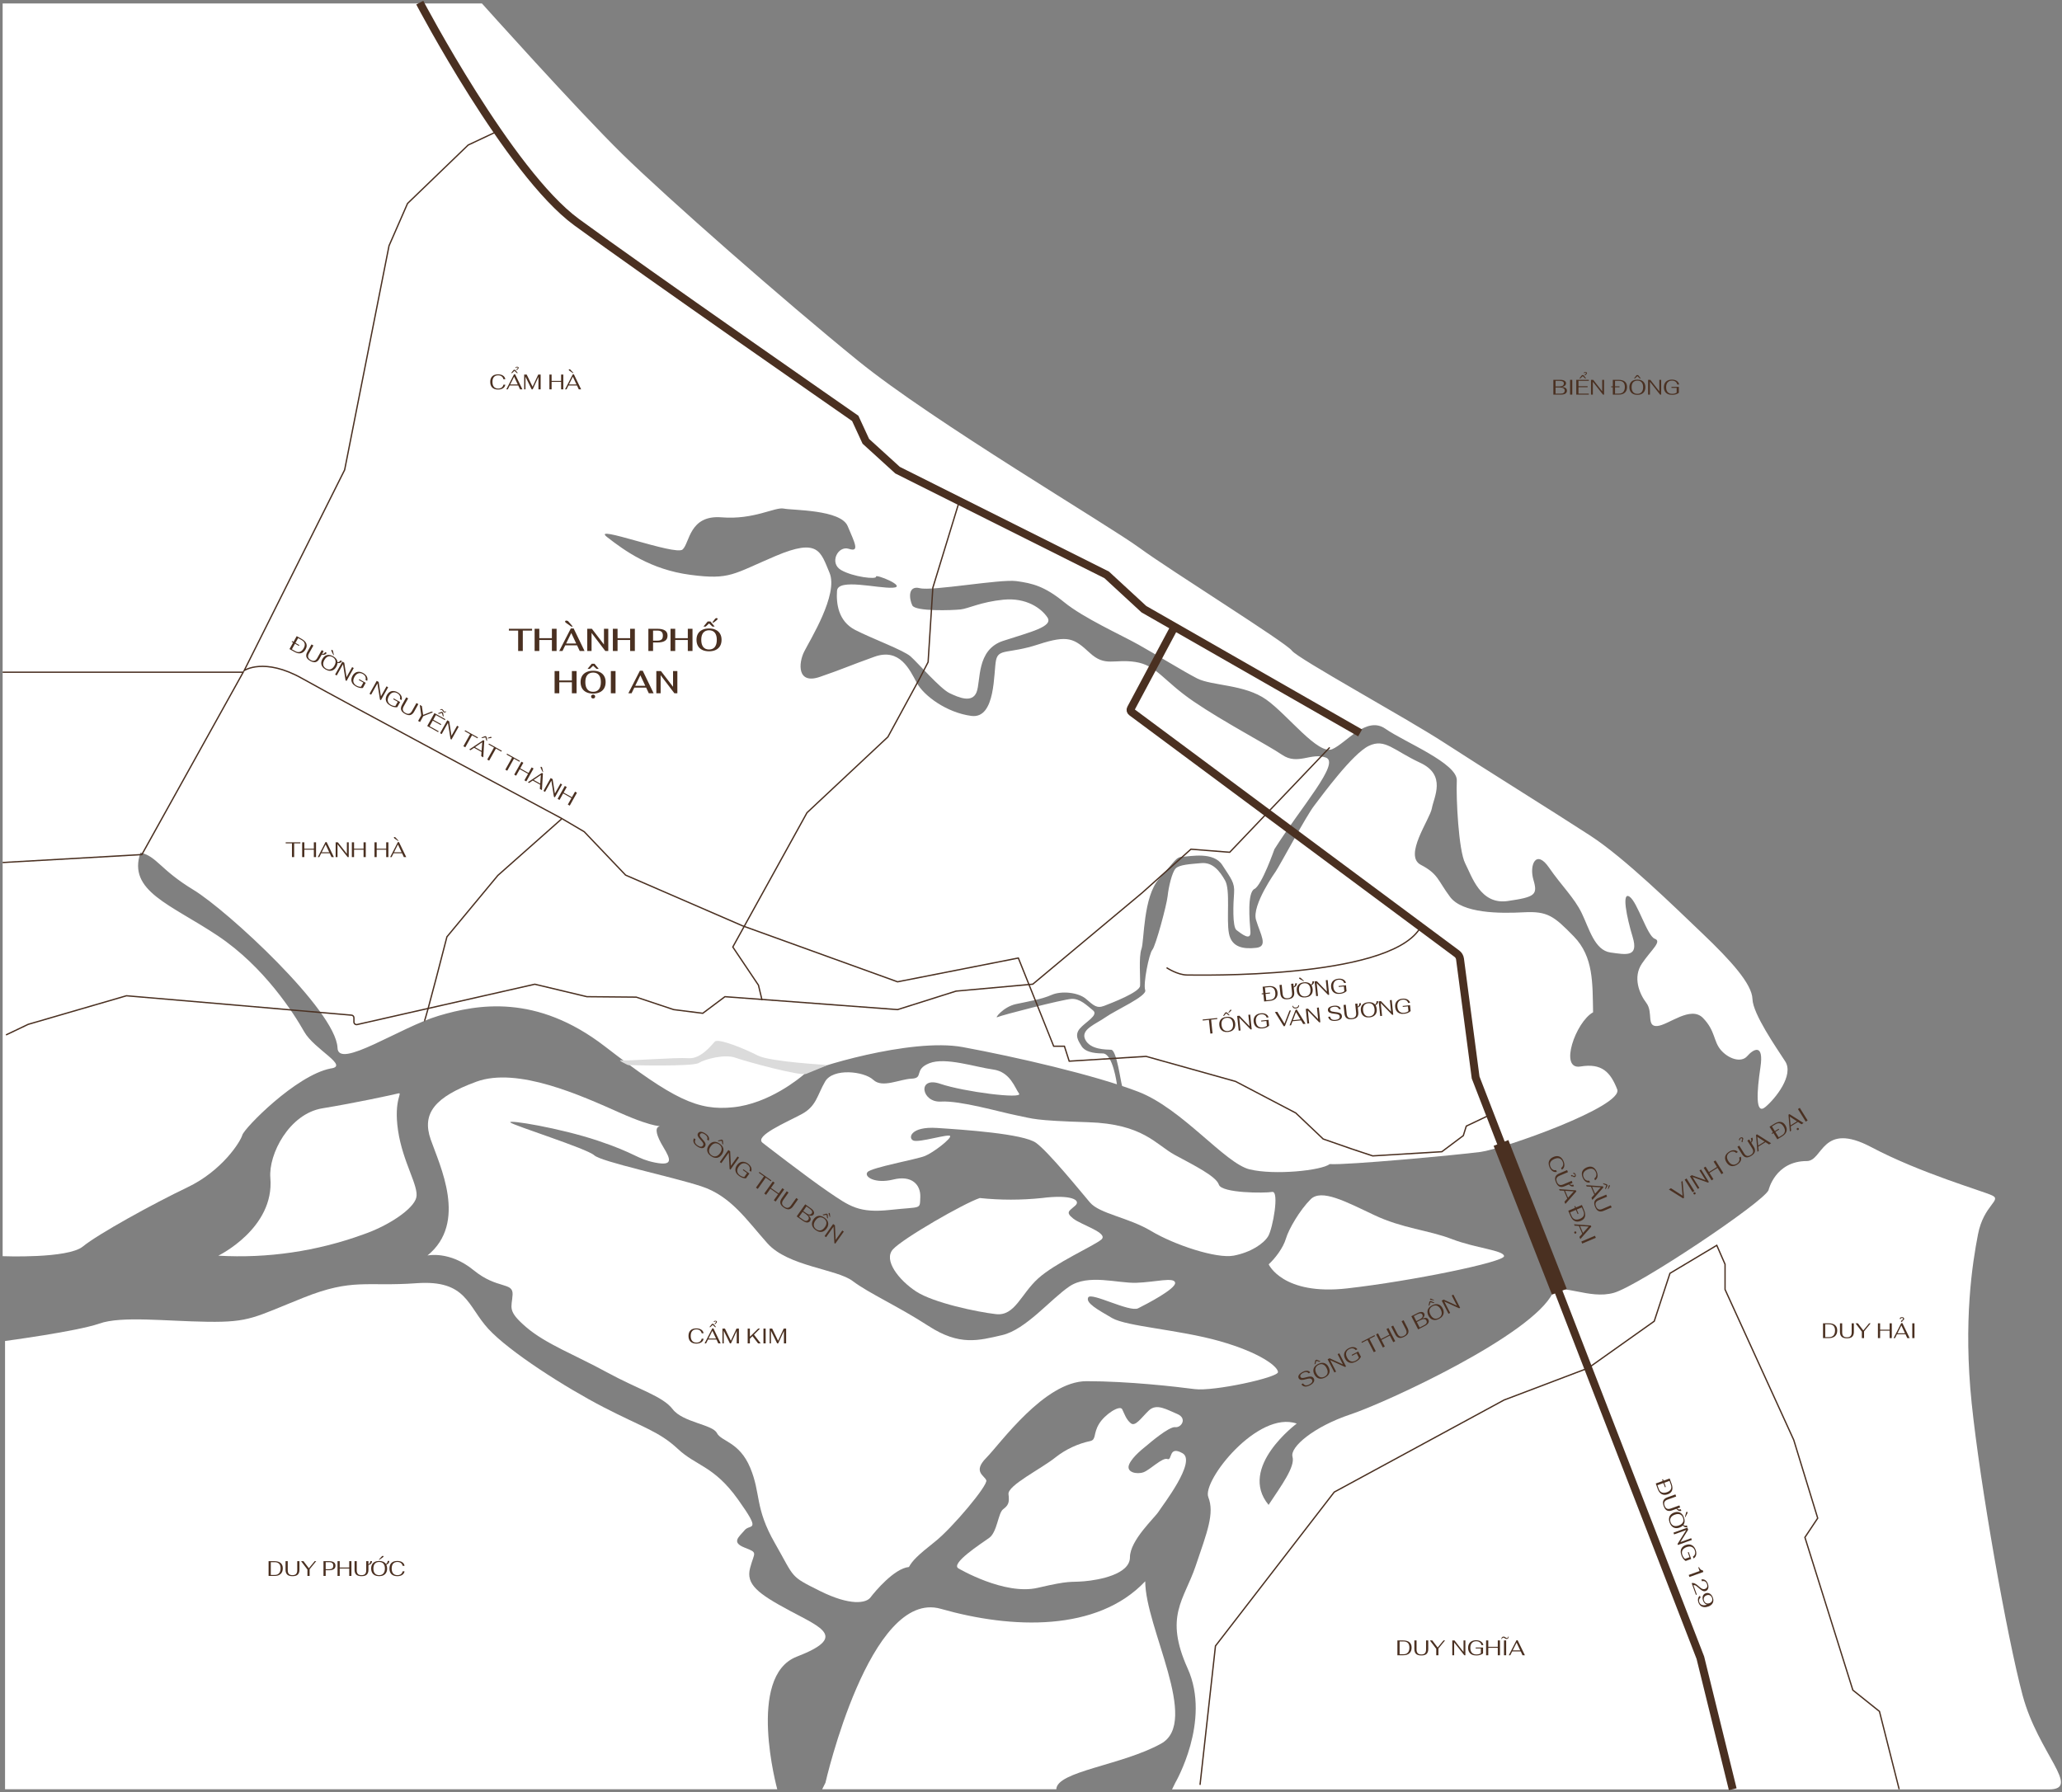 <svg width="780" height="678" viewBox="0 0 780 678" fill="none" xmlns="http://www.w3.org/2000/svg">
<rect x="0" y="0" width="780" height="678" fill="#808080" stroke="none"/>
<path d="M482.08 321.288C492.17 305.29 507.17 288.572 501.52 286.603C495.87 284.633 490.94 289.602 485.03 285.603C479.12 281.603 463.14 273.304 451.58 265.435C440.02 257.566 437.58 251.657 429.44 250.437C421.3 249.218 418.12 252.437 412.22 246.998C406.32 241.559 404.1 240.109 392.79 243.798C381.48 247.488 377.79 245.278 376.79 249.697C375.79 254.117 376.79 272.085 367.44 270.855C358.09 269.625 349.44 263.226 346.78 258.306C344.12 253.387 340.38 245.028 330.78 248.468C321.18 251.907 318.72 253.147 310.11 256.097C301.5 259.046 301.99 250.927 304.21 246.508C306.43 242.088 317.21 224.861 313.8 216.742C310.39 208.623 309.62 203.464 293.39 210.353C277.16 217.242 276.17 219.451 261.16 217.482C246.15 215.512 236.31 208.383 229.67 203.214C223.03 198.044 255.5 210.353 258.21 207.893C260.92 205.433 260.71 194.735 272.96 195.725C285.21 196.714 293.16 191.725 296.47 192.415C299.78 193.105 318 192.745 320.65 199.034C323.3 205.323 325.31 209.033 321.13 207.653C316.95 206.273 313.59 213.012 318.13 215.652C322.67 218.292 331.7 219.331 331.37 218.162C331.04 216.992 343.43 222.011 337.73 222.351C332.03 222.691 316.96 218.662 316.62 223.521C316.28 228.38 317.12 235.049 323.49 238.329C329.86 241.609 341.75 245.968 344.43 248.328C347.11 250.687 355.66 260.556 359.18 262.236C362.7 263.916 367.72 266.085 369.4 261.896C371.08 257.706 369.23 245.818 379.45 242.468C389.67 239.119 398.55 237.099 396.21 233.59C393.87 230.08 388.16 226.051 379.62 226.88C371.08 227.71 366.38 230.23 363.37 230.57C360.36 230.91 346.28 231.41 345.11 229.06C343.94 226.711 343.26 221.351 347.95 222.531C352.64 223.711 378.28 219.012 384.48 219.851C390.68 220.691 395.2 221.851 402.57 227.85C409.94 233.85 423.85 240.079 430.72 243.928C437.59 247.778 447.31 253.817 452.84 256.667C458.37 259.516 470.76 258.846 478.97 264.666C487.18 270.485 498.58 285.773 503.97 283.423C509.36 281.073 516.87 270.695 524.07 275.724C531.27 280.753 551.38 288.792 551.07 295.321C550.76 301.851 551.74 321.788 554.25 326.647C556.76 331.507 559.95 342.395 570.34 340.885C580.73 339.376 581.73 338.546 580.06 332.887C578.39 327.227 581.06 321.158 585.92 328.197C590.78 335.236 595.47 339.586 598.32 345.455C601.17 351.324 603.18 359.523 609.21 360.363C615.24 361.203 619.93 362.203 617.59 354.494C615.25 346.785 613.4 337.226 616.41 339.246C619.42 341.265 623.11 354.164 625.96 355.164C628.81 356.163 624.62 359.353 621.1 364.552C617.58 369.752 620.1 375.941 622.78 379.46C625.46 382.98 622.65 388.509 626.91 388.169C631.17 387.829 639.53 380.3 644.23 385.17C648.93 390.039 648.08 393.878 650.93 397.228C653.78 400.578 658.63 402.227 660.93 399.568C663.23 396.908 667.3 394.568 665.93 403.757C664.56 412.946 663.93 422.025 667.77 418.835C671.61 415.646 678.66 406.777 675.31 401.577C671.96 396.378 663.08 383.66 662.91 377.961C662.74 372.261 654.7 363.382 643.98 353.164C633.26 342.945 614.66 324.688 601.59 316.169C588.52 307.65 560.71 290.362 546.3 280.983C531.89 271.605 490.84 249.158 488.66 246.138C486.48 243.118 442.92 215.982 431.03 207.273C419.14 198.564 352.88 159.479 324.58 136.492C296.28 113.505 252.41 74.941 235.43 58.313C218.45 41.685 182.31 1.32 182.31 1.32H1V475.258C1 475.258 25.67 476.258 31.34 471.598C37.01 466.939 57.82 455.45 70.91 449.201C84 442.952 90.91 432.033 91.67 429.414C92.43 426.794 111.92 406.867 125.01 404.257C132.36 403.347 118.91 397.118 115.07 390.339C111.23 383.56 100.07 365.842 82.32 353.994C64.57 342.145 48.13 337.136 53.15 322.548C59.53 324.148 60.44 328.927 73.2 336.676C85.96 344.425 126.98 382.25 127.67 396.378C127.79 404.837 151.37 388.629 165.95 384.3C180.53 379.97 202.87 375.871 228.85 395.918C254.83 415.966 263.95 420.305 277.39 418.915C290.83 417.525 302.46 407.977 304.51 406.157C306.56 404.337 344.39 392.489 364.22 396.158C384.05 399.828 413.9 406.647 430.54 413.026C447.18 419.405 463.35 440.142 472.7 442.412C482.05 444.682 499.82 442.872 503.01 440.412C509.39 440.872 551.32 436.963 560.01 435.823C568.7 434.683 614.25 418.505 611.74 412.126C609.23 405.747 606.04 402.127 597.84 403.497C589.64 404.867 596.02 386.639 602.62 382.99C602.4 372.061 602.85 361.993 595.33 354.284C587.81 346.575 585.43 344.665 576.33 345.155C567.23 345.645 553.2 345.565 548.53 339.336C543.86 333.106 544.1 330.647 537.46 327.197C530.82 323.748 540.91 309.98 541.64 305.8C542.37 301.621 547.3 293.262 537.22 288.582C527.14 283.903 523.93 279.234 517.78 282.193C511.63 285.153 500.32 300.631 497.12 304.82C493.92 309.01 484.82 326.217 482.6 329.657C482.6 329.657 473.45 342.455 475.12 348.014C476.79 353.574 479.82 358.073 475.22 358.593C470.62 359.113 465.92 358.593 464.88 353.164C463.84 347.735 465.5 336.756 463.41 333.096C461.32 329.437 458.71 326.167 454.41 326.547C450.11 326.927 446.05 327.137 444.69 328.607C443.33 330.077 442.04 335.606 441.69 338.996C441.34 342.385 437.17 357.863 435.91 359.333C434.65 360.803 432.36 372.331 433.2 374.591C434.04 376.851 421.91 382.22 418.25 384.83C414.59 387.439 408.63 389.429 410.51 393.288C412.39 397.148 418.25 397.058 420.34 397.158C422.43 397.258 423.976 409.648 424.476 410.868L422.5 410.222C422.5 410.222 420.99 398.548 417.15 398.548C413.31 398.548 410.36 397.778 409.15 395.838C407.94 393.898 406.36 391.659 408.45 389.169C410.54 386.679 415.72 384.08 413.45 382.26C411.18 380.44 408.6 377.741 405.31 377.921C402.02 378.101 378.61 384.14 377.31 384.82C376.01 385.5 379.49 380.91 384.31 379.88C389.13 378.85 394.02 378.061 397.75 376.421C401.48 374.781 407.84 375.421 410.75 377.881C413.66 380.34 414.83 381.65 417.67 380.55C420.51 379.45 431.08 375.411 431.26 372.981C431.44 370.552 430.68 362.053 431.78 359.043C432.88 356.033 432.35 339.186 438.54 332.367C444.73 325.547 444.73 324.208 447.54 324.118C450.35 324.028 459.04 322.118 462.35 327.257C465.66 332.397 467.12 333.906 466.82 337.846C466.52 341.785 466.12 350.704 467.76 351.904C469.4 353.104 473.35 356.433 473 352.314C472.65 348.194 471.76 337.676 474.53 336.316C477.3 334.956 482.08 321.288 482.08 321.288Z" fill="white"/>
<path d="M313.111 402.928C313.111 402.928 291.201 401.728 286.611 399.329C282.021 396.929 271.701 392.679 270.391 394.079C269.081 395.479 265.051 400.728 260.391 400.358C255.731 399.988 237.391 401.478 235.151 401.148C232.911 400.818 237.581 402.958 237.581 402.958C237.581 402.958 261.971 403.638 264.321 402.158C266.671 400.678 274.161 398.739 278.141 400.158C282.121 401.578 302.61 407.218 305 406.268C307.39 405.318 313.111 402.928 313.111 402.928Z" fill="#DBDBDB"/>
<path d="M479.785 373.099C480.825 372.992 481.639 373.138 482.227 373.538C482.815 373.939 483.155 374.579 483.246 375.46C483.34 376.378 483.141 377.117 482.646 377.677C482.157 378.232 481.411 378.561 480.408 378.664L478.196 378.893L477.91 376.124L477.297 376.187L477.261 375.837L477.873 375.773L477.62 373.323L479.785 373.099ZM480.48 378.271C481.185 378.198 481.704 377.927 482.037 377.459C482.374 376.99 482.501 376.352 482.418 375.545C482.34 374.787 482.095 374.233 481.683 373.884C481.272 373.53 480.705 373.39 479.983 373.465L478.487 373.619L478.701 375.688L480.388 375.514L480.424 375.864L478.737 376.038L478.984 378.425L480.48 378.271ZM490.565 371.986C490.604 372.357 490.514 372.685 490.297 372.97C490.085 373.255 489.779 373.461 489.38 373.588L489.565 375.378C489.645 376.153 489.502 376.768 489.136 377.224C488.77 377.675 488.125 377.948 487.202 378.043C486.279 378.138 485.589 378.003 485.133 377.638C484.682 377.266 484.416 376.693 484.336 375.918L484 372.664L484.828 372.578L485.183 376.016C485.244 376.61 485.432 377.049 485.745 377.333C486.059 377.617 486.531 377.726 487.162 377.661C487.783 377.597 488.218 377.397 488.468 377.06C488.722 376.723 488.818 376.252 488.756 375.647L488.401 372.209L489.228 372.124L489.35 373.301C489.558 373.183 489.711 373.009 489.811 372.779C489.916 372.549 489.955 372.306 489.929 372.051L490.565 371.986ZM497.087 371.224C497.122 371.563 497.049 371.868 496.868 372.139C496.691 372.404 496.434 372.61 496.095 372.758C496.339 373.14 496.489 373.607 496.546 374.159C496.608 374.763 496.543 375.296 496.349 375.755C496.154 376.21 495.844 376.574 495.416 376.849C494.994 377.123 494.47 377.292 493.844 377.357C493.218 377.422 492.668 377.363 492.193 377.182C491.719 377 491.34 376.707 491.057 376.302C490.773 375.892 490.6 375.384 490.538 374.779C490.476 374.185 490.543 373.663 490.738 373.214C490.932 372.76 491.243 372.398 491.671 372.129C492.099 371.859 492.626 371.692 493.252 371.628C493.836 371.567 494.353 371.613 494.803 371.765C495.258 371.916 495.63 372.168 495.918 372.518C496.114 372.391 496.257 372.215 496.346 371.992C496.441 371.767 496.476 371.533 496.45 371.289L497.087 371.224ZM493.805 376.975C494.494 376.904 495.005 376.631 495.337 376.157C495.668 375.684 495.793 375.046 495.71 374.245C495.629 373.46 495.378 372.874 494.958 372.489C494.542 372.098 493.987 371.938 493.292 372.01C492.597 372.081 492.083 372.349 491.75 372.812C491.417 373.276 491.292 373.902 491.373 374.693C491.456 375.494 491.708 376.093 492.13 376.489C492.551 376.885 493.11 377.047 493.805 376.975ZM491.73 370.442C491.514 370.325 491.401 370.21 491.389 370.099C491.383 370.041 491.4 369.991 491.438 369.949C491.481 369.902 491.543 369.874 491.623 369.866C491.782 369.849 491.929 369.904 492.066 370.029L493.314 371.139L493.036 371.167L491.73 370.442ZM497.289 371.291L498.124 371.205L501.961 375.176L501.514 370.855L502.215 370.782L502.79 376.353L502.376 376.396L498.064 371.943L498.565 376.789L497.864 376.862L497.289 371.291ZM506.909 376.008C506.262 376.075 505.696 376.02 505.212 375.845C504.726 375.665 504.34 375.372 504.051 374.968C503.763 374.563 503.588 374.064 503.527 373.47C503.465 372.876 503.532 372.351 503.726 371.897C503.92 371.443 504.231 371.078 504.659 370.803C505.085 370.523 505.609 370.351 506.23 370.287C506.983 370.209 507.618 370.31 508.135 370.589C508.656 370.862 508.997 371.28 509.157 371.843L508.441 371.917C508.297 371.46 508.04 371.124 507.67 370.911C507.298 370.692 506.84 370.61 506.293 370.667C505.609 370.737 505.096 371.013 504.754 371.493C504.412 371.968 504.281 372.596 504.361 373.376C504.443 374.166 504.703 374.759 505.14 375.153C505.582 375.542 506.162 375.699 506.878 375.625C507.212 375.59 507.513 375.524 507.782 375.427C508.05 375.324 508.301 375.183 508.535 375.003L508.348 373.197L506.398 373.398L506.361 373.04L509.139 372.754L509.368 374.974C509.081 375.255 508.727 375.485 508.305 375.663C507.889 375.84 507.424 375.955 506.909 376.008ZM457.309 385.86L454.954 386.103L454.914 385.721L460.445 385.15L460.484 385.532L458.137 385.774L458.673 390.962L457.845 391.048L457.309 385.86ZM464.545 390.436C463.919 390.501 463.368 390.443 462.894 390.261C462.419 390.079 462.041 389.786 461.758 389.381C461.474 388.971 461.301 388.463 461.238 387.858C461.177 387.264 461.244 386.743 461.439 386.294C461.633 385.839 461.944 385.477 462.372 385.208C462.8 384.939 463.327 384.772 463.953 384.707C464.579 384.642 465.126 384.698 465.595 384.875C466.069 385.051 466.447 385.342 466.73 385.747C467.013 386.147 467.185 386.644 467.246 387.238C467.309 387.843 467.243 388.375 467.049 388.835C466.855 389.289 466.544 389.653 466.117 389.928C465.695 390.202 465.171 390.372 464.545 390.436ZM464.505 390.054C465.195 389.983 465.706 389.711 466.037 389.237C466.369 388.763 466.494 388.125 466.411 387.324C466.33 386.539 466.079 385.954 465.658 385.568C465.243 385.177 464.687 385.017 463.992 385.089C463.297 385.161 462.783 385.428 462.451 385.891C462.118 386.355 461.992 386.982 462.074 387.772C462.157 388.573 462.409 389.172 462.83 389.568C463.252 389.964 463.81 390.126 464.505 390.054ZM465.257 382.224C465.355 382.085 465.454 382.01 465.555 382C465.624 381.993 465.682 382.006 465.728 382.038C465.774 382.066 465.8 382.109 465.806 382.167C465.811 382.22 465.79 382.276 465.743 382.334C465.695 382.393 465.608 382.482 465.481 382.603L464.833 383.184L464.57 383.212L465.257 382.224ZM463.499 383.041L464.056 382.983L465.169 384.099L464.779 384.139L463.816 383.386L463.028 384.32L462.638 384.36L463.499 383.041ZM467.99 384.37L468.825 384.284L472.661 388.255L472.215 383.934L472.915 383.862L473.491 389.432L473.077 389.475L468.765 385.022L469.265 389.868L468.565 389.941L467.99 384.37ZM477.61 389.087C476.963 389.154 476.397 389.1 475.912 388.925C475.427 388.744 475.04 388.452 474.752 388.047C474.464 387.643 474.289 387.143 474.227 386.549C474.166 385.955 474.232 385.431 474.427 384.976C474.621 384.522 474.932 384.157 475.359 383.883C475.786 383.603 476.31 383.431 476.93 383.367C477.684 383.289 478.319 383.389 478.836 383.668C479.357 383.942 479.698 384.359 479.858 384.922L479.142 384.996C478.998 384.539 478.741 384.204 478.37 383.99C477.999 383.771 477.54 383.69 476.994 383.746C476.309 383.817 475.796 384.092 475.455 384.573C475.112 385.048 474.981 385.675 475.062 386.455C475.144 387.245 475.403 387.838 475.841 388.232C476.283 388.621 476.862 388.778 477.578 388.704C477.913 388.67 478.214 388.604 478.483 388.506C478.751 388.403 479.002 388.262 479.235 388.083L479.049 386.276L477.099 386.478L477.062 386.12L479.839 385.833L480.069 388.053C479.781 388.335 479.427 388.564 479.006 388.742C478.59 388.919 478.125 389.034 477.61 389.087ZM482.26 382.897L483.175 382.802L485.881 387.276L487.782 382.326L488.324 382.27L486.035 388.217L485.605 388.261L482.26 382.897ZM492.141 386.042L488.934 386.373L488.359 387.896L487.802 387.954L490.115 382.005L490.545 381.96L493.858 387.328L492.967 387.421L492.141 386.042ZM491.918 385.679L490.247 382.892L489.085 385.972L491.918 385.679ZM490.236 381.542C489.849 381.582 489.531 381.516 489.282 381.343C489.039 381.164 488.891 380.903 488.84 380.56L489.118 380.531C489.169 380.762 489.289 380.937 489.478 381.057C489.673 381.177 489.913 381.221 490.2 381.192C490.486 381.162 490.71 381.069 490.871 380.913C491.037 380.757 491.121 380.56 491.124 380.324L491.402 380.296C491.422 380.642 491.328 380.928 491.121 381.153C490.918 381.372 490.623 381.502 490.236 381.542ZM493.945 381.69L494.781 381.603L498.617 385.574L498.171 381.253L498.871 381.181L499.446 386.751L499.033 386.794L494.72 382.342L495.221 387.188L494.521 387.26L493.945 381.69ZM505.274 386.23C504.472 386.313 503.825 386.221 503.331 385.956C502.837 385.691 502.537 385.271 502.429 384.698L503.145 384.624C503.233 385.108 503.445 385.451 503.782 385.652C504.124 385.847 504.603 385.913 505.218 385.85C505.765 385.793 506.171 385.655 506.438 385.434C506.71 385.213 506.828 384.925 506.791 384.569C506.769 384.357 506.695 384.185 506.569 384.053C506.443 383.922 506.238 383.814 505.956 383.731C505.68 383.647 505.295 383.582 504.802 383.536C504.018 383.467 503.417 383.336 503 383.143C502.588 382.944 502.36 382.63 502.316 382.2C502.266 381.723 502.452 381.342 502.873 381.057C503.294 380.767 503.867 380.584 504.594 380.509C505.332 380.433 505.918 380.507 506.354 380.73C506.795 380.947 507.071 381.286 507.183 381.746L506.475 381.819C506.355 381.44 506.138 381.178 505.823 381.034C505.513 380.889 505.098 380.843 504.578 380.897C504.074 380.949 503.698 381.071 503.449 381.263C503.207 381.454 503.1 381.696 503.13 381.988C503.148 382.163 503.214 382.306 503.327 382.418C503.441 382.529 503.627 382.623 503.887 382.698C504.152 382.772 504.523 382.833 505 382.88C505.585 382.938 506.057 383.018 506.416 383.12C506.78 383.222 507.062 383.375 507.26 383.58C507.457 383.779 507.574 384.049 507.609 384.388C507.66 384.887 507.475 385.3 507.053 385.628C506.636 385.95 506.043 386.15 505.274 386.23ZM514.801 379.536C514.84 379.907 514.75 380.235 514.533 380.52C514.321 380.805 514.016 381.011 513.616 381.138L513.801 382.928C513.881 383.703 513.738 384.318 513.372 384.774C513.006 385.225 512.361 385.498 511.438 385.593C510.515 385.689 509.825 385.553 509.369 385.188C508.918 384.816 508.653 384.243 508.573 383.468L508.236 380.214L509.064 380.128L509.419 383.566C509.48 384.16 509.668 384.599 509.981 384.883C510.295 385.167 510.767 385.276 511.399 385.211C512.019 385.147 512.454 384.947 512.704 384.61C512.958 384.273 513.055 383.802 512.992 383.197L512.637 379.759L513.465 379.674L513.586 380.851C513.794 380.733 513.947 380.559 514.047 380.329C514.152 380.099 514.191 379.856 514.165 379.601L514.801 379.536ZM521.323 378.774C521.358 379.113 521.285 379.418 521.104 379.689C520.928 379.954 520.67 380.16 520.332 380.308C520.575 380.69 520.725 381.157 520.782 381.709C520.844 382.314 520.779 382.846 520.585 383.305C520.391 383.76 520.08 384.124 519.652 384.399C519.23 384.673 518.706 384.843 518.08 384.907C517.454 384.972 516.904 384.913 516.43 384.732C515.955 384.55 515.576 384.257 515.293 383.852C515.009 383.442 514.836 382.934 514.774 382.329C514.712 381.735 514.779 381.213 514.974 380.764C515.168 380.31 515.48 379.948 515.908 379.679C516.335 379.409 516.862 379.242 517.488 379.178C518.072 379.117 518.589 379.163 519.039 379.315C519.494 379.467 519.866 379.718 520.154 380.069C520.35 379.941 520.493 379.766 520.582 379.542C520.677 379.318 520.712 379.083 520.687 378.839L521.323 378.774ZM518.041 384.525C518.73 384.454 519.241 384.181 519.573 383.708C519.905 383.234 520.029 382.596 519.946 381.795C519.865 381.01 519.614 380.425 519.194 380.039C518.778 379.648 518.223 379.488 517.528 379.56C516.833 379.631 516.319 379.899 515.986 380.362C515.653 380.826 515.528 381.452 515.609 382.243C515.692 383.044 515.944 383.643 516.366 384.039C516.788 384.435 517.346 384.597 518.041 384.525ZM521.525 378.841L522.361 378.755L526.197 382.726L525.751 378.405L526.451 378.332L527.026 383.903L526.613 383.946L522.3 379.493L522.801 384.339L522.101 384.412L521.525 378.841ZM531.145 383.558C530.498 383.625 529.932 383.571 529.448 383.395C528.963 383.215 528.576 382.922 528.287 382.518C527.999 382.113 527.824 381.614 527.763 381.02C527.701 380.426 527.768 379.901 527.962 379.447C528.157 378.993 528.467 378.628 528.895 378.354C529.322 378.074 529.845 377.901 530.466 377.837C531.219 377.76 531.854 377.86 532.371 378.139C532.893 378.412 533.233 378.83 533.393 379.393L532.677 379.467C532.533 379.01 532.276 378.674 531.906 378.461C531.535 378.242 531.076 378.16 530.529 378.217C529.845 378.288 529.332 378.563 528.99 379.043C528.648 379.518 528.517 380.146 528.597 380.926C528.679 381.716 528.939 382.309 529.376 382.703C529.819 383.092 530.398 383.249 531.114 383.175C531.448 383.141 531.75 383.075 532.018 382.977C532.287 382.874 532.537 382.733 532.771 382.554L532.584 380.747L530.635 380.949L530.598 380.59L533.375 380.304L533.604 382.524C533.317 382.805 532.963 383.035 532.541 383.213C532.125 383.39 531.66 383.505 531.145 383.558Z" fill="#4A3021"/>
<path d="M441.281 366.103C441.281 366.103 445.431 368.882 449.101 368.882C452.771 368.882 524.221 370.552 536.901 351.555" stroke="#4A3021" stroke-width="0.5" stroke-miterlimit="10"/>
<path d="M82.578 475.068C82.578 475.068 103.892 464.759 102.268 445.642C101.508 436.693 109.418 421.365 121.948 419.315C134.478 417.265 148.528 414.206 150.578 413.696C152.628 413.186 148.788 415.696 150.578 427.754C152.368 439.812 158.498 448.751 157.478 453.061C156.458 457.37 146.998 463.769 137.288 467.069C119.784 473.424 101.169 476.145 82.578 475.068Z" fill="white"/>
<path d="M288.49 432.383C288.49 432.383 304.97 445.171 313.21 450.8C321.45 456.429 324.92 459.039 336.84 457.739C348.76 456.439 347.9 457.739 348.12 452.97C348.34 448.201 344.87 444.521 337.93 446.251C330.99 447.981 326.65 445.171 328.17 443.431C329.69 441.691 346.6 438.662 349.85 437.362C353.1 436.062 360.04 430.643 359.39 429.773C358.74 428.903 347.68 432.383 345.52 431.513C343.36 430.643 344.43 426.093 354.4 426.743C364.37 427.393 387.14 428.913 391.91 432.383C396.68 435.852 408.61 450.59 412.29 454.92C415.97 459.249 426.82 460.559 435.49 465.758C444.16 470.958 460.21 476.307 466.71 475.047C473.21 473.787 477.99 470.528 479.71 467.718C481.43 464.908 484.05 450.45 481.23 450.95C478.41 451.45 462.15 451.45 461.07 448.201C459.99 444.951 451.53 440.831 444.37 436.932C437.21 433.033 432.45 425.224 411.63 424.574C390.81 423.924 391.04 423.274 384.53 421.974C378.02 420.674 363.28 416.335 355.91 416.765C348.54 417.195 346.81 407.016 355.7 410.046C364.59 413.075 387.08 415.905 385.48 413.735C383.88 411.565 382.15 405.496 375.64 404.626C369.13 403.756 357.64 399.857 351.58 402.247C345.52 404.636 349.58 407.886 344.86 408.096C340.14 408.306 333.8 411.785 330.33 408.536C326.86 405.286 315.15 403.976 312.12 409.186C309.09 414.395 308.86 418.504 303.23 421.534C297.6 424.564 285.15 429.803 288.49 432.383Z" fill="white"/>
<path d="M479.91 478.336C479.91 478.336 485.21 490.204 509.59 487.444C533.97 484.685 569.16 477.446 568.95 475.226C568.74 473.006 558.14 472.226 549.24 468.797C540.34 465.367 530.58 464.797 519.77 459.678C508.96 454.559 499.84 449.679 495.77 453.739C491.7 457.798 487.5 464.977 486.44 468.587C485.38 472.196 482.24 476.216 479.91 478.336Z" fill="white"/>
<path d="M370.629 453.259C378.435 454.073 386.304 454.073 394.109 453.259C405.329 451.829 409.009 454.069 406.759 456.108C404.509 458.148 402.879 458.558 405.949 461.008C409.019 463.457 419.619 466.517 416.559 469.007C413.499 471.496 399.209 477.785 392.679 483.705C386.149 489.624 383.899 497.993 376.749 497.183C369.599 496.373 353.069 492.893 346.539 488.604C340.009 484.315 334.089 476.766 337.759 472.686C341.429 468.607 364.509 455.298 370.629 453.259Z" fill="white"/>
<path d="M1.91 507.343V676.93H294.01C294.01 676.93 282.28 634.166 301.39 626.777C320.5 619.388 310.95 615.919 298.79 609.409C286.63 602.9 282.13 599.411 283.73 593.271C285.33 587.132 286.92 587.572 281.68 585.523C276.44 583.473 279.62 581.423 281.68 578.913C283.74 576.404 288.28 580.053 279.17 567.295C270.06 554.537 263.44 554.757 256.38 548.148C249.32 541.538 242.93 539.949 228.38 532.43C213.83 524.911 192.77 511.462 184.77 502.803C176.77 494.145 176.6 484.116 157.55 485.486C138.5 486.856 133.49 483.486 114.8 490.955C96.11 498.424 94.52 500.294 78.57 500.074C62.62 499.854 45.98 497.794 37.57 500.754C29.16 503.713 1.91 507.343 1.91 507.343Z" fill="white"/>
<path d="M161.699 474.998C161.699 474.998 170.059 473.118 179.099 480.517C188.139 487.916 194.179 484.896 193.899 489.836C193.619 494.775 191.709 495.835 199.109 502.164C206.509 508.493 217.469 512.573 229.529 519.162C241.589 525.751 250.629 528.161 254.469 533.16C258.309 538.159 269.539 538.909 271.179 542.159C272.819 545.408 279.679 545.448 283.789 555.307C287.899 565.166 285.429 570.385 293.109 583.813C300.789 597.241 298.589 596.142 310.109 601.891C321.629 607.64 327.649 606.55 329.289 604.36C330.929 602.171 338.289 593.362 343.819 592.852C345.189 590.382 347.109 588.463 353.679 583.263C360.249 578.064 373.769 561.906 373.089 560.056C372.409 558.207 367.849 556.837 373.089 551.547C378.329 546.258 395.089 522.551 410.999 522.551C426.909 522.551 444.799 524.621 451.929 525.551C459.059 526.481 483.429 521.181 483.429 519.122C483.429 517.062 476.759 511.763 461.349 507.393C445.939 503.024 426.179 501.874 420.659 498.654C415.139 495.435 410.539 492.915 411.659 490.846C412.779 488.776 427.299 496.585 430.519 494.975C433.739 493.365 444.769 487.636 444.519 485.326C444.269 483.017 436.929 485.106 429.809 485.326C422.689 485.546 411.639 481.877 404.519 486.706C397.399 491.535 388.029 503.064 379.069 505.124C370.109 507.183 362.969 509.263 351.249 501.674C339.529 494.085 328.619 489.266 322.569 484.676C316.519 480.087 298.139 479.157 290.319 470.418C282.499 461.679 276.529 452.491 265.259 448.811C253.989 445.132 227.549 439.612 224.769 437.073C221.989 434.533 194.189 425.804 193.039 424.654C191.889 423.504 211.659 426.724 226.139 431.553C240.619 436.383 240.859 438.452 247.759 439.832C254.659 441.212 253.759 438.682 250.979 434.083C248.199 429.484 247.759 426.954 249.139 426.264C250.519 425.574 248.909 427.414 234.419 420.975C219.929 414.536 195.799 403.507 180.159 409.256C164.519 415.006 159.469 421.205 162.919 431.093C166.369 440.982 177.009 462.579 161.699 474.998Z" fill="white"/>
<path d="M312.242 674.482C312.242 674.482 329.002 600.992 355.882 608.671C382.762 616.35 415.112 617.449 433.212 598.252C433.212 615.8 454.052 651.445 439.212 659.674C424.372 667.903 399.782 670.112 399.572 676.932H311.012L312.242 674.482Z" fill="white"/>
<path d="M444.562 674.52C444.562 674.52 458.222 651.154 449.272 631.266C440.322 611.379 447.892 605.42 452.272 592.491C456.652 579.563 459.482 572.564 457.072 566.415C454.662 560.266 475.802 533.499 490.522 538.588C490.522 538.588 468.142 555.176 479.872 569.354C484.642 562.135 489.992 554.906 488.922 551.157C487.852 547.407 497.212 539.658 510.862 535.109C524.512 530.559 579.642 505.113 587.402 489.115C590.612 485.115 601.13 491.805 610.5 489.115C619.87 486.425 667.13 454.809 669 450.259C669 450.259 671.49 439.263 683.5 439.263C689.62 439.263 689.092 424.084 707.832 433.992C726.572 443.901 749.832 450.51 753.602 452.29C757.372 454.07 750.382 455.929 748.242 466.898C746.102 477.866 742.622 499.814 745.832 530.889C749.042 561.965 759.222 619.468 765.102 641.405C770.982 663.342 787.582 677 775.002 677H443.352L444.562 674.52Z" fill="white"/>
<path d="M362.61 593.411C362.61 593.411 379.97 603.66 392.53 600.73C405.09 597.801 404.46 598.731 410.11 598.251C415.76 597.771 427.43 595.611 427.43 589.172C427.43 582.733 436.79 574.244 438.26 571.904C439.73 569.564 452.74 552.907 447.33 549.817C441.92 546.727 443.52 552.747 441.62 552.007C439.72 551.267 435.04 556.106 432.55 557.006C430.06 557.906 425.82 557.056 427.14 554.006C428.46 550.957 432.84 547.687 433.87 546.817C434.9 545.947 442.23 539.648 444.56 539.938C446.89 540.228 449.23 536.569 445.28 534.939C441.33 533.309 437.52 530.839 434.6 533.619C431.68 536.399 429.48 539.908 427.72 538.448C425.96 536.989 425.38 534.939 424.5 533.179C423.62 531.419 417.92 535.079 415.72 538.738C413.52 542.398 414.72 544.588 412.51 545.178C407.709 546.193 403.205 548.293 399.34 551.317C393.92 555.706 381.05 561.995 381.49 565.315C381.93 568.634 381.34 569.554 379.44 571.014C377.54 572.474 377.24 579.653 374.17 581.843C371.1 584.032 359.29 591.651 362.61 593.411Z" fill="white"/>
<path d="M453.941 675.281L459.781 622.718L504.701 564.506L568.951 529.671L600.771 517.592L625.751 499.865L631.701 481.737L649.411 471.148L652.541 478.317V487.866L678.521 544.779L687.591 574.375L682.751 581.634L700.881 639.426L710.951 647.485L718.401 676.931" fill="white"/>
<path d="M453.941 675.281L459.781 622.718L504.701 564.506L568.951 529.671L600.771 517.592L625.751 499.865L631.701 481.737L649.411 471.148L652.541 478.317V487.866L678.521 544.779L687.591 574.375L682.751 581.634L700.881 639.426L710.951 647.485L718.401 676.931" stroke="#4A3021" stroke-width="0.5" stroke-miterlimit="10"/>
<path d="M655.449 676.93L643.199 627.157L558.189 407.656L552.285 362.831C552.179 362.026 551.752 361.299 551.1 360.815L428.051 269.378C427.653 269.083 427.532 268.541 427.765 268.105L444.919 235.969" stroke="#4A3021" stroke-width="3" stroke-miterlimit="10"/>
<path d="M514.5 277.284L432.709 230.48L418.619 217.481L339.519 177.877L327.519 166.958L323.519 158.289C323.519 158.289 243.519 102.697 218.029 83.989C192.539 65.281 158.789 1 158.789 1" stroke="#4A3021" stroke-width="3" stroke-miterlimit="10"/>
<path d="M598.694 445.542C598.321 444.663 598.265 443.89 598.526 443.223C598.788 442.556 599.348 442.04 600.207 441.675C601.046 441.319 601.794 441.277 602.448 441.549C603.105 441.827 603.619 442.403 603.99 443.276C604.292 443.988 604.388 444.631 604.278 445.205C604.168 445.779 603.864 446.221 603.364 446.532L603.082 445.869C603.469 445.606 603.712 445.263 603.81 444.839C603.913 444.413 603.86 443.954 603.652 443.463C603.381 442.825 602.976 442.417 602.437 442.241C601.901 442.068 601.267 442.138 600.535 442.448C599.789 442.765 599.288 443.181 599.031 443.695C598.779 444.207 598.79 444.785 599.063 445.428C599.271 445.919 599.561 446.274 599.932 446.493C600.303 446.712 600.72 446.773 601.183 446.675L601.464 447.338C600.893 447.482 600.363 447.394 599.874 447.074C599.385 446.754 598.992 446.244 598.694 445.542ZM603.089 451.964L601.829 448.996L600.204 448.895L599.985 448.38L606.352 448.841L606.521 449.239L602.364 453.983L602.014 453.159L603.089 451.964ZM603.37 451.645L605.543 449.228L602.257 449.023L603.37 451.645ZM608.462 448.858C608.503 448.695 608.537 448.577 608.563 448.502C608.596 448.43 608.638 448.384 608.687 448.363C608.741 448.34 608.791 448.342 608.837 448.368C608.888 448.393 608.927 448.437 608.954 448.501C608.996 448.599 608.977 448.72 608.899 448.863L608.369 449.949L608.263 449.698L608.462 448.858ZM607.877 448.072L608.095 448.588L607.356 449.979L607.203 449.618L607.64 448.477L606.515 447.998L606.362 447.637L607.877 448.072ZM603.393 456.612C603.031 455.758 602.957 455.059 603.173 454.516C603.395 453.975 603.865 453.553 604.582 453.249L607.593 451.97L607.919 452.736L604.737 454.086C604.187 454.32 603.823 454.628 603.644 455.011C603.464 455.394 603.499 455.878 603.747 456.462C603.991 457.037 604.31 457.393 604.705 457.533C605.103 457.677 605.581 457.63 606.141 457.393L609.322 456.043L609.647 456.808L606.635 458.087C605.919 458.391 605.289 458.435 604.745 458.22C604.207 458.002 603.756 457.466 603.393 456.612ZM586.141 441.563C585.768 440.684 585.712 439.911 585.973 439.244C586.235 438.577 586.795 438.061 587.654 437.697C588.494 437.34 589.241 437.298 589.895 437.571C590.552 437.849 591.066 438.424 591.437 439.298C591.739 440.01 591.835 440.653 591.725 441.227C591.616 441.8 591.311 442.243 590.811 442.553L590.53 441.89C590.916 441.628 591.159 441.284 591.257 440.86C591.36 440.434 591.307 439.976 591.099 439.485C590.828 438.847 590.423 438.439 589.885 438.262C589.348 438.09 588.714 438.159 587.982 438.47C587.236 438.787 586.735 439.202 586.478 439.717C586.226 440.229 586.237 440.807 586.51 441.45C586.718 441.941 587.008 442.296 587.379 442.515C587.75 442.734 588.167 442.795 588.63 442.697L588.911 443.36C588.341 443.503 587.811 443.415 587.322 443.096C586.832 442.776 586.439 442.265 586.141 441.563ZM595.37 448.767C595.026 448.913 594.686 448.924 594.35 448.8C594.015 448.682 593.729 448.45 593.49 448.105L591.833 448.808C591.116 449.113 590.486 449.157 589.942 448.941C589.404 448.724 588.953 448.188 588.591 447.334C588.228 446.48 588.154 445.781 588.37 445.237C588.592 444.697 589.062 444.275 589.779 443.97L592.791 442.692L593.116 443.458L589.934 444.808C589.385 445.041 589.02 445.35 588.841 445.733C588.662 446.116 588.696 446.6 588.944 447.184C589.188 447.758 589.507 448.115 589.903 448.254C590.3 448.399 590.778 448.352 591.338 448.114L594.519 446.764L594.845 447.53L593.755 447.993C593.929 448.156 594.14 448.252 594.389 448.279C594.641 448.312 594.884 448.278 595.12 448.178L595.37 448.767ZM594.244 444.682C594.295 444.638 594.335 444.609 594.364 444.597C594.467 444.553 594.563 444.547 594.652 444.579C594.748 444.613 594.857 444.672 594.978 444.753C595.1 444.835 595.205 444.892 595.294 444.923C595.383 444.955 595.478 444.949 595.582 444.906C595.675 444.866 595.731 444.801 595.751 444.712C595.778 444.625 595.767 444.523 595.717 444.405C595.667 444.287 595.597 444.204 595.506 444.155C595.423 444.109 595.326 444.099 595.215 444.123L595.058 443.755C595.244 443.687 595.424 443.701 595.597 443.795C595.772 443.895 595.909 444.06 596.007 444.29C596.103 444.516 596.127 444.723 596.08 444.911C596.032 445.1 595.92 445.231 595.743 445.306C595.601 445.367 595.472 445.378 595.357 445.34C595.25 445.304 595.129 445.239 594.997 445.145C594.893 445.079 594.807 445.032 594.737 445.003C594.674 444.978 594.608 444.98 594.539 445.009C594.49 445.03 594.45 445.058 594.419 445.095L594.244 444.682ZM592.865 453.473L591.606 450.505L589.981 450.404L589.762 449.888L596.128 450.349L596.297 450.747L592.141 455.492L591.791 454.667L592.865 453.473ZM593.147 453.153L595.319 450.736L592.034 450.532L593.147 453.153ZM599.24 457.884C599.649 458.846 599.748 459.667 599.538 460.347C599.329 461.027 598.817 461.54 598.002 461.886C597.152 462.246 596.387 462.273 595.706 461.965C595.032 461.66 594.498 461.044 594.104 460.116L593.235 458.069L595.798 456.981L595.557 456.414L595.881 456.277L596.122 456.844L598.39 455.881L599.24 457.884ZM594.501 460.069C594.778 460.722 595.19 461.138 595.735 461.318C596.283 461.503 596.93 461.437 597.676 461.12C598.378 460.822 598.836 460.425 599.048 459.93C599.266 459.432 599.233 458.849 598.949 458.181L598.361 456.797L596.447 457.609L597.11 459.171L596.786 459.308L596.123 457.747L593.913 458.685L594.501 460.069ZM598.516 466.784L597.256 463.816L595.632 463.715L595.413 463.199L601.779 463.661L601.948 464.058L597.792 468.803L597.442 467.978L598.516 466.784ZM598.798 466.464L600.97 464.047L597.685 463.843L598.798 466.464ZM595.521 466.464C595.474 466.351 595.471 466.242 595.513 466.138C595.553 466.04 595.626 465.968 595.734 465.922C595.842 465.876 595.945 465.873 596.043 465.913C596.143 465.957 596.217 466.036 596.265 466.149C596.313 466.262 596.317 466.367 596.278 466.465C596.24 466.568 596.168 466.642 596.06 466.688C595.952 466.734 595.848 466.734 595.748 466.69C595.645 466.652 595.569 466.577 595.521 466.464ZM603.335 467.531L603.661 468.296L598.506 470.484L598.181 469.718L603.335 467.531Z" fill="#4A3021"/>
<path d="M632.332 561.404C632.687 562.387 632.74 563.212 632.493 563.88C632.246 564.547 631.706 565.031 630.873 565.331C630.005 565.644 629.24 565.628 628.577 565.283C627.921 564.941 627.422 564.296 627.08 563.348L626.326 561.255L628.945 560.311L628.736 559.732L629.067 559.613L629.276 560.192L631.594 559.357L632.332 561.404ZM627.479 563.323C627.72 563.99 628.108 564.429 628.642 564.638C629.179 564.853 629.829 564.823 630.591 564.548C631.309 564.29 631.787 563.919 632.027 563.436C632.272 562.95 632.271 562.367 632.025 561.684L631.515 560.27L629.558 560.975L630.133 562.57L629.802 562.69L629.227 561.094L626.969 561.908L627.479 563.323ZM636.008 571.599C635.656 571.726 635.316 571.718 634.987 571.576C634.66 571.439 634.386 571.191 634.167 570.834L632.474 571.444C631.741 571.708 631.109 571.718 630.579 571.472C630.053 571.225 629.633 570.665 629.318 569.792C629.004 568.919 628.969 568.218 629.214 567.687C629.466 567.16 629.959 566.764 630.691 566.5L633.769 565.39L634.051 566.173L630.8 567.345C630.238 567.547 629.857 567.835 629.657 568.208C629.457 568.58 629.464 569.065 629.68 569.662C629.891 570.249 630.19 570.623 630.577 570.784C630.966 570.95 631.446 570.93 632.018 570.724L635.27 569.552L635.552 570.335L634.438 570.736C634.602 570.91 634.808 571.017 635.056 571.058C635.305 571.104 635.55 571.084 635.79 570.997L636.008 571.599ZM638.317 577.746C637.996 577.862 637.682 577.864 637.376 577.753C637.076 577.646 636.814 577.446 636.589 577.153C636.277 577.481 635.859 577.739 635.338 577.927C634.766 578.133 634.233 578.197 633.74 578.12C633.253 578.04 632.824 577.826 632.455 577.478C632.087 577.134 631.796 576.666 631.583 576.074C631.369 575.482 631.294 574.934 631.356 574.43C631.418 573.925 631.611 573.487 631.936 573.115C632.266 572.741 632.717 572.451 633.289 572.245C633.851 572.042 634.374 571.981 634.856 572.063C635.344 572.142 635.77 572.357 636.135 572.707C636.499 573.058 636.788 573.529 637.002 574.121C637.201 574.673 637.281 575.186 637.241 575.659C637.204 576.137 637.05 576.559 636.779 576.923C636.949 577.082 637.154 577.179 637.393 577.212C637.633 577.25 637.869 577.227 638.1 577.144L638.317 577.746ZM631.944 575.944C632.179 576.596 632.567 577.026 633.107 577.234C633.646 577.442 634.295 577.41 635.053 577.137C635.795 576.869 636.303 576.485 636.576 575.984C636.856 575.486 636.877 574.909 636.64 574.251C636.403 573.594 636.02 573.16 635.49 572.948C634.96 572.737 634.322 572.765 633.574 573.035C632.817 573.308 632.296 573.697 632.013 574.201C631.73 574.706 631.707 575.287 631.944 575.944ZM637.786 572.359C637.848 572.121 637.932 571.983 638.037 571.945C638.092 571.925 638.145 571.929 638.194 571.957C638.251 571.987 638.292 572.04 638.32 572.115C638.374 572.266 638.357 572.422 638.268 572.585L637.491 574.064L637.396 573.8L637.786 572.359ZM638.3 577.958L638.585 578.748L635.654 583.427L639.74 581.954L639.979 582.617L634.711 584.515L634.57 584.124L637.854 578.867L633.27 580.519L633.032 579.857L638.3 577.958ZM636.037 588.43C635.817 587.818 635.733 587.256 635.786 586.744C635.845 586.229 636.036 585.784 636.359 585.406C636.682 585.029 637.125 584.739 637.686 584.537C638.248 584.334 638.773 584.272 639.261 584.352C639.749 584.431 640.178 584.645 640.547 584.994C640.922 585.341 641.215 585.808 641.426 586.395C641.683 587.107 641.738 587.748 641.592 588.316C641.452 588.888 641.128 589.32 640.621 589.61L640.377 588.933C640.786 588.683 641.049 588.353 641.168 587.942C641.291 587.529 641.259 587.064 641.073 586.547C640.84 585.9 640.449 585.469 639.9 585.252C639.357 585.034 638.716 585.058 637.979 585.324C637.231 585.594 636.719 585.988 636.441 586.508C636.17 587.03 636.157 587.63 636.401 588.308C636.515 588.624 636.652 588.901 636.811 589.138C636.975 589.374 637.173 589.583 637.403 589.766L639.112 589.151L638.447 587.307L638.786 587.185L639.733 589.811L637.633 590.568C637.29 590.357 636.982 590.068 636.708 589.702C636.436 589.341 636.213 588.917 636.037 588.43ZM642.91 594.378L642.416 593.008L642.709 592.903C642.853 593.27 643.046 593.561 643.287 593.774C643.534 593.986 643.814 594.103 644.128 594.126L644.345 594.728L639.077 596.627L638.8 595.859L642.91 594.378ZM639.913 598.947C640.299 598.853 640.706 598.905 641.134 599.102C641.563 599.299 642.066 599.665 642.644 600.199C642.998 600.52 643.303 600.761 643.56 600.924C643.817 601.086 644.054 601.185 644.271 601.22C644.492 601.254 644.719 601.229 644.95 601.146C645.351 601.001 645.614 600.77 645.738 600.453C645.866 600.135 645.85 599.75 645.687 599.298C645.519 598.832 645.268 598.505 644.934 598.319C644.608 598.137 644.239 598.113 643.829 598.25L643.585 597.573C644.118 597.448 644.606 597.534 645.046 597.828C645.487 598.123 645.82 598.584 646.046 599.211C646.2 599.638 646.27 600.035 646.255 600.403C646.242 600.776 646.148 601.096 645.972 601.364C645.796 601.631 645.553 601.821 645.242 601.933C644.986 602.025 644.728 602.048 644.467 602C644.211 601.95 643.922 601.819 643.602 601.606C643.283 601.398 642.896 601.086 642.44 600.672C642.13 600.393 641.872 600.18 641.666 600.033C641.461 599.891 641.274 599.797 641.105 599.751C640.942 599.707 640.769 599.701 640.588 599.733L641.863 603.27L641.517 603.395L639.913 598.947ZM647.917 604.399C648.197 605.176 648.187 605.863 647.886 606.459C647.59 607.054 647.028 607.5 646.2 607.798C645.623 608.006 645.084 608.084 644.583 608.032C644.088 607.978 643.658 607.801 643.295 607.502C642.932 607.202 642.656 606.791 642.468 606.269C642.343 605.923 642.283 605.582 642.286 605.246C642.292 604.915 642.357 604.617 642.482 604.35C642.614 604.087 642.8 603.879 643.039 603.725L643.28 604.394C642.999 604.621 642.817 604.885 642.733 605.187C642.651 605.494 642.672 605.821 642.797 606.167C642.924 606.519 643.128 606.794 643.409 606.993C643.691 607.192 644.025 607.301 644.412 607.32C644.8 607.345 645.218 607.276 645.664 607.115L645.732 607.091C645.408 607.026 645.11 606.859 644.837 606.589C644.569 606.317 644.362 605.98 644.218 605.579C644.062 605.147 643.998 604.742 644.026 604.364C644.056 603.99 644.171 603.665 644.372 603.389C644.58 603.115 644.862 602.915 645.218 602.786C645.584 602.654 645.942 602.633 646.292 602.722C646.647 602.81 646.964 602.999 647.244 603.289C647.53 603.577 647.754 603.947 647.917 604.399ZM644.598 605.595C644.762 606.052 645.028 606.364 645.395 606.532C645.762 606.7 646.176 606.701 646.637 606.535C647.099 606.369 647.415 606.105 647.585 605.743C647.755 605.381 647.758 604.972 647.593 604.515C647.428 604.059 647.162 603.744 646.793 603.571C646.43 603.396 646.02 603.39 645.563 603.555C645.106 603.719 644.789 603.987 644.611 604.357C644.439 604.731 644.435 605.143 644.598 605.595Z" fill="#4A3021"/>
<path d="M196 238.573H192.496V237.889H201.268V238.573H197.764V246.289H196V238.573ZM202.23 237.889H204.006V241.441H208.77V237.889H210.546V246.289H208.77V242.125H204.006V246.289H202.23V237.889ZM218.284 244.141H213.82L212.776 246.289H211.552L215.92 237.769H217L221.116 246.289H219.292L218.284 244.141ZM217.96 243.457L216.1 239.485L214.156 243.457H217.96ZM214.252 235.753C213.924 235.537 213.76 235.337 213.76 235.153C213.76 235.041 213.804 234.953 213.892 234.889C213.98 234.825 214.096 234.793 214.24 234.793C214.4 234.793 214.544 234.821 214.672 234.877C214.8 234.933 214.92 235.025 215.032 235.153L216.676 237.049H216.1L214.252 235.753ZM222.14 237.889H223.892L228.464 243.841V237.889H230.096V246.289H228.968L223.772 239.449V246.289H222.14V237.889ZM231.831 237.889H233.607V241.441H238.371V237.889H240.147V246.289H238.371V242.125H233.607V246.289H231.831V237.889ZM245.26 237.889H248.668C249.892 237.889 250.836 238.093 251.5 238.501C252.172 238.901 252.508 239.561 252.508 240.481C252.508 241.393 252.18 242.053 251.524 242.461C250.868 242.869 249.916 243.073 248.668 243.073H247.036V246.289H245.26V237.889ZM248.692 242.377C249.372 242.377 249.884 242.237 250.228 241.957C250.572 241.677 250.744 241.185 250.744 240.481C250.744 239.793 250.572 239.305 250.228 239.017C249.892 238.721 249.38 238.573 248.692 238.573H247.036V242.377H248.692ZM253.64 237.889H255.416V241.441H260.18V237.889H261.956V246.289H260.18V242.125H255.416V246.289H253.64V237.889ZM268.218 246.409C267.234 246.409 266.382 246.237 265.662 245.893C264.95 245.549 264.406 245.053 264.03 244.405C263.654 243.749 263.466 242.965 263.466 242.053C263.466 241.157 263.654 240.389 264.03 239.749C264.414 239.109 264.962 238.621 265.674 238.285C266.386 237.941 267.234 237.769 268.218 237.769C269.194 237.769 270.034 237.941 270.738 238.285C271.45 238.621 271.994 239.109 272.37 239.749C272.754 240.389 272.946 241.157 272.946 242.053C272.946 242.965 272.758 243.749 272.382 244.405C272.006 245.053 271.462 245.549 270.75 245.893C270.038 246.237 269.194 246.409 268.218 246.409ZM268.218 245.725C269.162 245.725 269.886 245.413 270.39 244.789C270.894 244.157 271.146 243.245 271.146 242.053C271.146 240.885 270.894 239.993 270.39 239.377C269.886 238.761 269.162 238.453 268.218 238.453C267.266 238.453 266.534 238.765 266.022 239.389C265.518 240.005 265.266 240.893 265.266 242.053C265.266 243.245 265.518 244.157 266.022 244.789C266.526 245.413 267.258 245.725 268.218 245.725ZM270.486 234.133C270.638 233.941 270.822 233.845 271.038 233.845C271.166 233.845 271.266 233.873 271.338 233.929C271.418 233.985 271.458 234.061 271.458 234.157C271.458 234.237 271.406 234.333 271.302 234.445C271.206 234.549 271.042 234.693 270.81 234.877L269.97 235.525H269.43L270.486 234.133ZM267.702 235.117H268.734L270.33 237.049H269.478L268.218 235.861L266.958 237.049H266.106L267.702 235.117ZM209.788 253.889H211.564V257.441H216.328V253.889H218.104V262.289H216.328V258.125H211.564V262.289H209.788V253.889ZM224.367 262.409C223.383 262.409 222.531 262.237 221.811 261.893C221.099 261.549 220.555 261.053 220.179 260.405C219.803 259.749 219.615 258.965 219.615 258.053C219.615 257.157 219.803 256.389 220.179 255.749C220.563 255.109 221.111 254.621 221.823 254.285C222.535 253.941 223.383 253.769 224.367 253.769C225.343 253.769 226.183 253.941 226.887 254.285C227.599 254.621 228.143 255.109 228.519 255.749C228.903 256.389 229.095 257.157 229.095 258.053C229.095 258.965 228.907 259.749 228.531 260.405C228.155 261.053 227.611 261.549 226.899 261.893C226.187 262.237 225.343 262.409 224.367 262.409ZM224.367 261.725C225.311 261.725 226.035 261.413 226.539 260.789C227.043 260.157 227.295 259.245 227.295 258.053C227.295 256.885 227.043 255.993 226.539 255.377C226.035 254.761 225.311 254.453 224.367 254.453C223.415 254.453 222.683 254.765 222.171 255.389C221.667 256.005 221.415 256.893 221.415 258.053C221.415 259.245 221.667 260.157 222.171 260.789C222.675 261.413 223.407 261.725 224.367 261.725ZM224.367 264.257C224.143 264.257 223.959 264.189 223.815 264.053C223.671 263.917 223.599 263.741 223.599 263.525C223.599 263.317 223.671 263.141 223.815 262.997C223.959 262.861 224.143 262.793 224.367 262.793C224.591 262.793 224.775 262.861 224.919 262.997C225.063 263.141 225.135 263.317 225.135 263.525C225.135 263.741 225.063 263.917 224.919 264.053C224.775 264.189 224.591 264.257 224.367 264.257ZM223.851 251.117H224.883L226.479 253.049H225.627L224.367 251.861L223.107 253.049H222.255L223.851 251.117ZM231.068 253.889H232.844V262.289H231.068V253.889ZM244.417 260.141H239.953L238.909 262.289H237.685L242.053 253.769H243.133L247.249 262.289H245.425L244.417 260.141ZM244.093 259.457L242.233 255.485L240.289 259.457H244.093ZM248.272 253.889H250.024L254.596 259.841V253.889H256.228V262.289H255.1L249.904 255.449V262.289H248.272V253.889Z" fill="#4A3021"/>
<path d="M188.408 147.383C187.453 147.383 186.72 147.132 186.208 146.631C185.696 146.129 185.44 145.412 185.44 144.479C185.44 143.567 185.693 142.863 186.2 142.367C186.712 141.871 187.443 141.623 188.392 141.623C189.165 141.623 189.795 141.785 190.28 142.111C190.765 142.436 191.053 142.889 191.144 143.471H190.424C190.333 143.012 190.112 142.655 189.76 142.399C189.408 142.137 188.965 142.007 188.432 142.007C187.739 142.007 187.205 142.22 186.832 142.647C186.464 143.073 186.28 143.684 186.28 144.479C186.28 145.289 186.467 145.913 186.84 146.351C187.213 146.783 187.749 146.999 188.448 146.999C188.981 146.999 189.421 146.871 189.768 146.615C190.115 146.359 190.333 145.999 190.424 145.535H191.144C191.053 146.116 190.765 146.569 190.28 146.895C189.795 147.22 189.171 147.383 188.408 147.383ZM196.037 145.847H192.813L192.085 147.303H191.525L194.437 141.623H194.869L197.613 147.303H196.717L196.037 145.847ZM195.853 145.463L194.477 142.519L193.005 145.463H195.853ZM195.373 139.983C195.362 139.94 195.357 139.905 195.357 139.879C195.357 139.799 195.376 139.735 195.413 139.687C195.456 139.639 195.52 139.585 195.605 139.527C195.685 139.473 195.746 139.42 195.789 139.367C195.832 139.313 195.853 139.249 195.853 139.175C195.853 139.111 195.832 139.057 195.789 139.015C195.746 138.972 195.68 138.951 195.589 138.951C195.493 138.951 195.421 138.975 195.373 139.023C195.33 139.071 195.306 139.127 195.301 139.191H194.989C194.989 139.052 195.048 138.943 195.165 138.863C195.282 138.783 195.432 138.743 195.613 138.743C195.794 138.743 195.938 138.783 196.045 138.863C196.152 138.943 196.205 139.052 196.205 139.191C196.205 139.292 196.181 139.372 196.133 139.431C196.085 139.484 196.013 139.545 195.917 139.615C195.848 139.657 195.794 139.7 195.757 139.743C195.725 139.78 195.709 139.825 195.709 139.879C195.709 139.916 195.717 139.951 195.733 139.983H195.373ZM194.325 139.919H194.885L195.877 141.143H195.485L194.605 140.295L193.725 141.143H193.333L194.325 139.919ZM204.512 141.703V147.303H203.68V142.599L201.504 147.303H201.112L198.776 142.535V147.303H198.28V141.703H199.232L201.464 146.311L203.6 141.703H204.512ZM207.826 141.703H208.658V144.111H212.25V141.703H213.082V147.303H212.25V144.487H208.658V147.303H207.826V141.703ZM218.256 145.847H215.032L214.304 147.303H213.744L216.656 141.623H217.088L219.832 147.303H218.936L218.256 145.847ZM218.072 145.463L216.696 142.519L215.224 145.463H218.072ZM215.448 140.287C215.245 140.148 215.144 140.023 215.144 139.911C215.144 139.852 215.165 139.804 215.208 139.767C215.256 139.724 215.32 139.703 215.4 139.703C215.56 139.703 215.701 139.772 215.824 139.911L216.952 141.143H216.672L215.448 140.287Z" fill="#4A3021"/>
<path d="M263.408 508.334C262.453 508.334 261.72 508.083 261.208 507.582C260.696 507.081 260.44 506.363 260.44 505.43C260.44 504.518 260.693 503.814 261.2 503.318C261.712 502.822 262.443 502.574 263.392 502.574C264.165 502.574 264.795 502.737 265.28 503.062C265.765 503.387 266.053 503.841 266.144 504.422H265.424C265.333 503.963 265.112 503.606 264.76 503.35C264.408 503.089 263.965 502.958 263.432 502.958C262.739 502.958 262.205 503.171 261.832 503.598C261.464 504.025 261.28 504.635 261.28 505.43C261.28 506.241 261.467 506.865 261.84 507.302C262.213 507.734 262.749 507.95 263.448 507.95C263.981 507.95 264.421 507.822 264.768 507.566C265.115 507.31 265.333 506.95 265.424 506.486H266.144C266.053 507.067 265.765 507.521 265.28 507.846C264.795 508.171 264.171 508.334 263.408 508.334ZM271.037 506.798H267.813L267.085 508.254H266.525L269.437 502.574H269.869L272.613 508.254H271.717L271.037 506.798ZM270.853 506.414L269.477 503.47L268.005 506.414H270.853ZM270.373 500.934C270.362 500.891 270.357 500.857 270.357 500.83C270.357 500.75 270.376 500.686 270.413 500.638C270.456 500.59 270.52 500.537 270.605 500.478C270.685 500.425 270.746 500.371 270.789 500.318C270.832 500.265 270.853 500.201 270.853 500.126C270.853 500.062 270.832 500.009 270.789 499.966C270.746 499.923 270.68 499.902 270.589 499.902C270.493 499.902 270.421 499.926 270.373 499.974C270.33 500.022 270.306 500.078 270.301 500.142H269.989C269.989 500.003 270.048 499.894 270.165 499.814C270.282 499.734 270.432 499.694 270.613 499.694C270.794 499.694 270.938 499.734 271.045 499.814C271.152 499.894 271.205 500.003 271.205 500.142C271.205 500.243 271.181 500.323 271.133 500.382C271.085 500.435 271.013 500.497 270.917 500.566C270.848 500.609 270.794 500.651 270.757 500.694C270.725 500.731 270.709 500.777 270.709 500.83C270.709 500.867 270.717 500.902 270.733 500.934H270.373ZM269.325 500.87H269.885L270.877 502.094H270.485L269.605 501.246L268.725 502.094H268.333L269.325 500.87ZM279.512 502.654V508.254H278.68V503.55L276.504 508.254H276.112L273.776 503.486V508.254H273.28V502.654H274.232L276.464 507.262L278.6 502.654H279.512ZM284.65 505.502L283.658 506.494V508.254H282.826V502.654H283.658V505.75L286.786 502.654H287.506L285.21 504.942L287.754 508.254H286.77L284.65 505.502ZM288.795 502.654H289.627V508.254H288.795V502.654ZM297.371 502.654V508.254H296.539V503.55L294.363 508.254H293.971L291.635 503.486V508.254H291.139V502.654H292.091L294.323 507.262L296.459 502.654H297.371Z" fill="#4A3021"/>
<path d="M101.6 590.642H103.776C104.821 590.642 105.616 590.872 106.16 591.33C106.704 591.789 106.976 592.461 106.976 593.346C106.976 594.269 106.701 594.984 106.152 595.49C105.608 595.992 104.832 596.242 103.824 596.242H101.6V590.642ZM103.936 595.858C104.645 595.858 105.189 595.642 105.568 595.21C105.952 594.778 106.144 594.157 106.144 593.346C106.144 592.584 105.957 592.008 105.584 591.618C105.211 591.224 104.661 591.026 103.936 591.026H102.432V595.858H103.936ZM110.646 596.322C109.718 596.322 109.046 596.117 108.63 595.706C108.219 595.29 108.014 594.693 108.014 593.914V590.642H108.846V594.098C108.846 594.696 108.987 595.152 109.27 595.466C109.553 595.781 110.011 595.938 110.646 595.938C111.27 595.938 111.723 595.784 112.006 595.474C112.294 595.165 112.438 594.706 112.438 594.098V590.642H113.27V593.914C113.27 594.693 113.065 595.29 112.654 595.706C112.243 596.117 111.574 596.322 110.646 596.322ZM116.291 593.81L113.891 590.642H114.795L116.835 593.322L119.035 590.642H119.619L117.123 593.69V596.242H116.291V593.81ZM122.365 590.642H124.485C125.253 590.642 125.848 590.784 126.269 591.066C126.691 591.349 126.901 591.781 126.901 592.362C126.901 592.938 126.693 593.368 126.277 593.65C125.861 593.933 125.264 594.074 124.485 594.074H123.197V596.242H122.365V590.642ZM124.501 593.69C125.547 593.69 126.069 593.248 126.069 592.362C126.069 591.472 125.547 591.026 124.501 591.026H123.197V593.69H124.501ZM127.678 590.642H128.51V593.05H132.102V590.642H132.934V596.242H132.102V593.426H128.51V596.242H127.678V590.642ZM140.715 590.642C140.715 591.016 140.593 591.333 140.347 591.594C140.107 591.856 139.782 592.029 139.371 592.114V593.914C139.371 594.693 139.166 595.29 138.755 595.706C138.345 596.117 137.675 596.322 136.747 596.322C135.819 596.322 135.147 596.117 134.731 595.706C134.321 595.29 134.115 594.693 134.115 593.914V590.642H134.947V594.098C134.947 594.696 135.089 595.152 135.371 595.466C135.654 595.781 136.113 595.938 136.747 595.938C137.371 595.938 137.825 595.784 138.107 595.474C138.395 595.165 138.539 594.706 138.539 594.098V590.642H139.371V591.826C139.59 591.73 139.761 591.573 139.883 591.354C140.011 591.136 140.075 590.898 140.075 590.642H140.715ZM147.281 590.554C147.281 590.896 147.177 591.192 146.969 591.442C146.766 591.688 146.489 591.866 146.137 591.978C146.34 592.384 146.441 592.864 146.441 593.418C146.441 594.026 146.321 594.549 146.081 594.986C145.841 595.418 145.494 595.749 145.041 595.978C144.593 596.208 144.054 596.322 143.425 596.322C142.796 596.322 142.254 596.208 141.801 595.978C141.348 595.749 141.001 595.418 140.761 594.986C140.521 594.549 140.401 594.026 140.401 593.418C140.401 592.821 140.521 592.309 140.761 591.882C141.001 591.45 141.348 591.122 141.801 590.898C142.254 590.674 142.796 590.562 143.425 590.562C144.012 590.562 144.521 590.661 144.953 590.858C145.39 591.056 145.734 591.344 145.985 591.722C146.193 591.616 146.353 591.456 146.465 591.242C146.582 591.029 146.641 590.8 146.641 590.554H147.281ZM143.425 595.938C144.118 595.938 144.654 595.72 145.033 595.282C145.412 594.845 145.601 594.224 145.601 593.418C145.601 592.629 145.412 592.021 145.033 591.594C144.66 591.162 144.124 590.946 143.425 590.946C142.726 590.946 142.188 591.16 141.809 591.586C141.43 592.013 141.241 592.624 141.241 593.418C141.241 594.224 141.43 594.845 141.809 595.282C142.188 595.72 142.726 595.938 143.425 595.938ZM144.409 588.85C144.532 588.712 144.673 588.642 144.833 588.642C144.913 588.642 144.974 588.664 145.017 588.706C145.065 588.744 145.089 588.792 145.089 588.85C145.089 588.962 144.988 589.088 144.785 589.226L143.561 590.082H143.281L144.409 588.85ZM150.291 596.322C149.336 596.322 148.603 596.072 148.091 595.57C147.579 595.069 147.323 594.352 147.323 593.418C147.323 592.506 147.576 591.802 148.083 591.306C148.595 590.81 149.325 590.562 150.275 590.562C151.048 590.562 151.677 590.725 152.163 591.05C152.648 591.376 152.936 591.829 153.027 592.41H152.307C152.216 591.952 151.995 591.594 151.643 591.338C151.291 591.077 150.848 590.946 150.315 590.946C149.621 590.946 149.088 591.16 148.715 591.586C148.347 592.013 148.163 592.624 148.163 593.418C148.163 594.229 148.349 594.853 148.723 595.29C149.096 595.722 149.632 595.938 150.331 595.938C150.864 595.938 151.304 595.81 151.651 595.554C151.997 595.298 152.216 594.938 152.307 594.474H153.027C152.936 595.056 152.648 595.509 152.163 595.834C151.677 596.16 151.053 596.322 150.291 596.322Z" fill="#4A3021"/>
<path d="M528.6 620.638H530.776C531.821 620.638 532.616 620.868 533.16 621.326C533.704 621.785 533.976 622.457 533.976 623.342C533.976 624.265 533.701 624.98 533.152 625.486C532.608 625.988 531.832 626.238 530.824 626.238H528.6V620.638ZM530.936 625.854C531.645 625.854 532.189 625.638 532.568 625.206C532.952 624.774 533.144 624.153 533.144 623.342C533.144 622.58 532.957 622.004 532.584 621.614C532.211 621.22 531.661 621.022 530.936 621.022H529.432V625.854H530.936ZM537.646 626.318C536.718 626.318 536.046 626.113 535.63 625.702C535.219 625.286 535.014 624.689 535.014 623.91V620.638H535.846V624.094C535.846 624.692 535.987 625.148 536.27 625.462C536.553 625.777 537.011 625.934 537.646 625.934C538.27 625.934 538.723 625.78 539.006 625.47C539.294 625.161 539.438 624.702 539.438 624.094V620.638H540.27V623.91C540.27 624.689 540.065 625.286 539.654 625.702C539.243 626.113 538.574 626.318 537.646 626.318ZM543.291 623.806L540.891 620.638H541.795L543.835 623.318L546.035 620.638H546.619L544.123 623.686V626.238H543.291V623.806ZM549.365 620.638H550.205L553.613 624.982V620.638H554.317V626.238H553.901L550.069 621.366V626.238H549.365V620.638ZM558.45 626.318C557.8 626.318 557.242 626.206 556.778 625.982C556.314 625.753 555.96 625.422 555.714 624.99C555.469 624.558 555.346 624.044 555.346 623.446C555.346 622.849 555.466 622.334 555.706 621.902C555.946 621.47 556.293 621.14 556.746 620.91C557.2 620.676 557.738 620.558 558.362 620.558C559.12 620.558 559.741 620.724 560.226 621.054C560.717 621.38 561.013 621.83 561.114 622.406H560.394C560.298 621.937 560.077 621.577 559.73 621.326C559.384 621.07 558.936 620.942 558.386 620.942C557.698 620.942 557.16 621.164 556.77 621.606C556.381 622.044 556.186 622.654 556.186 623.438C556.186 624.233 556.384 624.849 556.778 625.286C557.178 625.718 557.738 625.934 558.458 625.934C558.794 625.934 559.101 625.9 559.378 625.83C559.656 625.756 559.92 625.641 560.17 625.486V623.67H558.21V623.31H561.002V625.542C560.688 625.793 560.312 625.985 559.874 626.118C559.442 626.252 558.968 626.318 558.45 626.318ZM562.147 620.638H562.979V623.046H566.571V620.638H567.403V626.238H566.571V623.422H562.979V626.238H562.147V620.638ZM568.912 620.638H569.744V626.238H568.912V620.638ZM567.936 620.078C567.936 619.812 568.011 619.596 568.16 619.43C568.315 619.265 568.515 619.182 568.76 619.182C568.91 619.182 569.04 619.212 569.152 619.27C569.27 619.324 569.392 619.401 569.52 619.502C569.611 619.577 569.694 619.636 569.768 619.678C569.843 619.721 569.918 619.742 569.992 619.742C570.131 619.742 570.248 619.692 570.344 619.59C570.446 619.484 570.502 619.348 570.512 619.182H570.72C570.72 619.444 570.643 619.66 570.488 619.83C570.339 619.996 570.144 620.078 569.904 620.078C569.75 620.078 569.619 620.054 569.512 620.006C569.411 619.953 569.299 619.878 569.176 619.782C569.091 619.713 569.016 619.662 568.952 619.63C568.888 619.593 568.814 619.574 568.728 619.574C568.563 619.574 568.427 619.622 568.32 619.718C568.214 619.809 568.158 619.929 568.152 620.078H567.936ZM575.248 624.782H572.024L571.296 626.238H570.736L573.648 620.558H574.08L576.824 626.238H575.928L575.248 624.782ZM575.064 624.398L573.688 621.454L572.216 624.398H575.064Z" fill="#4A3021"/>
<path d="M689.6 500.654H691.776C692.821 500.654 693.616 500.883 694.16 501.342C694.704 501.801 694.976 502.473 694.976 503.358C694.976 504.281 694.701 504.995 694.152 505.502C693.608 506.003 692.832 506.254 691.824 506.254H689.6V500.654ZM691.936 505.87C692.645 505.87 693.189 505.654 693.568 505.222C693.952 504.79 694.144 504.169 694.144 503.358C694.144 502.595 693.957 502.019 693.584 501.63C693.211 501.235 692.661 501.038 691.936 501.038H690.432V505.87H691.936ZM698.646 506.334C697.718 506.334 697.046 506.129 696.63 505.718C696.219 505.302 696.014 504.705 696.014 503.926V500.654H696.846V504.11C696.846 504.707 696.987 505.163 697.27 505.478C697.553 505.793 698.011 505.95 698.646 505.95C699.27 505.95 699.723 505.795 700.006 505.486C700.294 505.177 700.438 504.718 700.438 504.11V500.654H701.27V503.926C701.27 504.705 701.065 505.302 700.654 505.718C700.243 506.129 699.574 506.334 698.646 506.334ZM704.291 503.822L701.891 500.654H702.795L704.835 503.334L707.035 500.654H707.619L705.123 503.702V506.254H704.291V503.822ZM710.365 500.654H711.197V503.062H714.789V500.654H715.621V506.254H714.789V503.438H711.197V506.254H710.365V500.654ZM720.795 504.798H717.571L716.843 506.254H716.283L719.195 500.574H719.627L722.371 506.254H721.475L720.795 504.798ZM720.611 504.414L719.235 501.47L717.763 504.414H720.611ZM719.131 500.094C719.11 500.03 719.099 499.982 719.099 499.95C719.099 499.838 719.131 499.747 719.195 499.678C719.264 499.603 719.36 499.526 719.483 499.446C719.606 499.366 719.699 499.291 719.763 499.222C719.827 499.153 719.859 499.062 719.859 498.95C719.859 498.849 719.822 498.771 719.747 498.718C719.678 498.659 719.579 498.63 719.451 498.63C719.323 498.63 719.219 498.662 719.139 498.726C719.064 498.785 719.016 498.87 718.995 498.982H718.595C718.606 498.785 718.688 498.625 718.843 498.502C719.003 498.379 719.208 498.318 719.459 498.318C719.704 498.318 719.904 498.377 720.059 498.494C720.214 498.611 720.291 498.766 720.291 498.958C720.291 499.113 720.251 499.235 720.171 499.326C720.096 499.411 719.99 499.497 719.851 499.582C719.75 499.651 719.672 499.713 719.619 499.766C719.571 499.814 719.547 499.875 719.547 499.95C719.547 500.003 719.558 500.051 719.579 500.094H719.131ZM723.365 500.654H724.197V506.254H723.365V500.654Z" fill="#4A3021"/>
<path d="M587.592 143.703H590.2C590.872 143.703 591.405 143.82 591.8 144.055C592.195 144.289 592.392 144.609 592.392 145.015C592.392 145.361 592.251 145.66 591.968 145.911C591.685 146.156 591.315 146.313 590.856 146.383C591.464 146.441 591.928 146.583 592.248 146.807C592.568 147.025 592.728 147.356 592.728 147.799C592.728 148.284 592.528 148.657 592.128 148.919C591.728 149.175 591.149 149.303 590.392 149.303H587.592V143.703ZM589.896 146.207C590.435 146.207 590.848 146.111 591.136 145.919C591.424 145.721 591.568 145.436 591.568 145.063C591.568 144.732 591.432 144.487 591.16 144.327C590.888 144.167 590.475 144.087 589.92 144.087H588.424V146.207H589.896ZM590.472 148.919C590.92 148.919 591.269 148.817 591.52 148.615C591.771 148.412 591.896 148.127 591.896 147.759C591.896 147.369 591.723 147.079 591.376 146.887C591.035 146.689 590.525 146.591 589.848 146.591H588.424V148.919H590.472ZM593.92 143.703H594.752V149.303H593.92V143.703ZM596.264 143.703H601.008V144.087H597.096V146.111H600.552V146.487H597.096V148.919H601.008V149.303H596.264V143.703ZM599.472 141.983C599.461 141.94 599.456 141.905 599.456 141.879C599.456 141.799 599.475 141.735 599.512 141.687C599.555 141.639 599.619 141.585 599.704 141.527C599.784 141.473 599.845 141.42 599.888 141.367C599.931 141.313 599.952 141.249 599.952 141.175C599.952 141.111 599.931 141.057 599.888 141.015C599.845 140.972 599.779 140.951 599.688 140.951C599.592 140.951 599.52 140.975 599.472 141.023C599.429 141.071 599.405 141.127 599.4 141.191H599.088C599.088 141.052 599.147 140.943 599.264 140.863C599.381 140.783 599.531 140.743 599.712 140.743C599.893 140.743 600.037 140.783 600.144 140.863C600.251 140.943 600.304 141.052 600.304 141.191C600.304 141.292 600.28 141.372 600.232 141.431C600.184 141.484 600.112 141.545 600.016 141.615C599.947 141.657 599.893 141.7 599.856 141.743C599.824 141.78 599.808 141.825 599.808 141.879C599.808 141.916 599.816 141.951 599.832 141.983H599.472ZM598.424 141.919H598.984L599.976 143.143H599.584L598.704 142.295L597.824 143.143H597.432L598.424 141.919ZM601.826 143.703H602.666L606.074 148.047V143.703H606.778V149.303H606.362L602.53 144.431V149.303H601.826V143.703ZM612.268 143.703C613.314 143.703 614.108 143.932 614.652 144.391C615.196 144.849 615.468 145.521 615.468 146.407C615.468 147.329 615.194 148.044 614.644 148.551C614.1 149.052 613.324 149.303 612.316 149.303H610.092V146.519H609.476V146.167H610.092V143.703H612.268ZM612.428 148.919C613.138 148.919 613.682 148.703 614.06 148.271C614.444 147.839 614.636 147.217 614.636 146.407C614.636 145.644 614.45 145.068 614.076 144.679C613.703 144.284 613.154 144.087 612.428 144.087H610.924V146.167H612.62V146.519H610.924V148.919H612.428ZM619.378 149.383C618.749 149.383 618.207 149.268 617.754 149.039C617.301 148.809 616.954 148.479 616.714 148.047C616.474 147.609 616.354 147.087 616.354 146.479C616.354 145.881 616.474 145.369 616.714 144.943C616.954 144.511 617.301 144.183 617.754 143.959C618.207 143.735 618.749 143.623 619.378 143.623C620.007 143.623 620.546 143.735 620.994 143.959C621.447 144.183 621.794 144.511 622.034 144.943C622.274 145.369 622.394 145.881 622.394 146.479C622.394 147.087 622.274 147.609 622.034 148.047C621.794 148.479 621.447 148.809 620.994 149.039C620.546 149.268 620.007 149.383 619.378 149.383ZM619.378 148.999C620.071 148.999 620.607 148.78 620.986 148.343C621.365 147.905 621.554 147.284 621.554 146.479C621.554 145.689 621.365 145.081 620.986 144.655C620.613 144.223 620.077 144.007 619.378 144.007C618.679 144.007 618.141 144.22 617.762 144.647C617.383 145.073 617.194 145.684 617.194 146.479C617.194 147.284 617.383 147.905 617.762 148.343C618.141 148.78 618.679 148.999 619.378 148.999ZM619.098 141.919H619.658L620.65 143.143H620.258L619.378 142.295L618.498 143.143H618.106L619.098 141.919ZM623.428 143.703H624.268L627.676 148.047V143.703H628.38V149.303H627.964L624.132 144.431V149.303H623.428V143.703ZM632.513 149.383C631.862 149.383 631.305 149.271 630.841 149.047C630.377 148.817 630.022 148.487 629.777 148.055C629.531 147.623 629.409 147.108 629.409 146.511C629.409 145.913 629.529 145.399 629.769 144.967C630.009 144.535 630.355 144.204 630.809 143.975C631.262 143.74 631.801 143.623 632.425 143.623C633.182 143.623 633.803 143.788 634.289 144.119C634.779 144.444 635.075 144.895 635.177 145.471H634.457C634.361 145.001 634.139 144.641 633.793 144.391C633.446 144.135 632.998 144.007 632.449 144.007C631.761 144.007 631.222 144.228 630.833 144.671C630.443 145.108 630.249 145.719 630.249 146.503C630.249 147.297 630.446 147.913 630.841 148.351C631.241 148.783 631.801 148.999 632.521 148.999C632.857 148.999 633.163 148.964 633.441 148.895C633.718 148.82 633.982 148.705 634.233 148.551V146.735H632.273V146.375H635.065V148.607C634.75 148.857 634.374 149.049 633.937 149.183C633.505 149.316 633.03 149.383 632.513 149.383Z" fill="#4A3021"/>
<path d="M631.297 450.027L632.078 449.541L636.474 452.372L636.008 447.09L636.47 446.802L637.025 453.15L636.658 453.378L631.297 450.027ZM637.275 446.301L637.981 445.86L640.944 450.612L640.238 451.052L637.275 446.301ZM641.213 451.83C641.109 451.895 641.002 451.915 640.892 451.889C640.789 451.865 640.707 451.804 640.644 451.704C640.582 451.604 640.563 451.503 640.587 451.4C640.615 451.295 640.682 451.209 640.786 451.145C640.89 451.08 640.993 451.059 641.096 451.083C641.204 451.104 641.288 451.164 641.35 451.264C641.413 451.363 641.429 451.466 641.401 451.572C641.38 451.679 641.317 451.765 641.213 451.83ZM639.264 445.061L639.977 444.616L645.167 446.499L642.869 442.813L643.466 442.441L646.429 447.192L646.076 447.413L640.246 445.306L642.824 449.44L642.227 449.812L639.264 445.061ZM644.468 441.816L645.174 441.376L646.448 443.419L649.496 441.519L648.222 439.475L648.928 439.035L651.891 443.787L651.185 444.227L649.695 441.838L646.647 443.738L648.137 446.128L647.431 446.568L644.468 441.816ZM657.129 440.616C656.319 441.121 655.564 441.296 654.864 441.142C654.165 440.987 653.568 440.514 653.074 439.722C652.591 438.948 652.434 438.217 652.601 437.528C652.773 436.836 653.262 436.239 654.068 435.737C654.724 435.328 655.344 435.133 655.928 435.152C656.512 435.171 656.996 435.404 657.381 435.849L656.77 436.23C656.45 435.889 656.073 435.702 655.639 435.671C655.202 435.636 654.758 435.759 654.305 436.041C653.717 436.408 653.377 436.871 653.286 437.431C653.199 437.988 653.366 438.603 653.787 439.278C654.216 439.965 654.704 440.396 655.253 440.57C655.798 440.739 656.367 440.638 656.96 440.269C657.413 439.987 657.718 439.645 657.877 439.245C658.036 438.844 658.031 438.423 657.862 437.981L658.473 437.6C658.704 438.141 658.699 438.679 658.46 439.211C658.22 439.744 657.776 440.212 657.129 440.616ZM662.811 430.38C663.008 430.697 663.072 431.031 663.002 431.383C662.937 431.731 662.753 432.051 662.449 432.34L663.402 433.868C663.814 434.528 663.956 435.144 663.827 435.714C663.696 436.28 663.237 436.808 662.449 437.299C661.662 437.79 660.983 437.971 660.412 437.843C659.844 437.707 659.354 437.309 658.942 436.648L657.21 433.872L657.916 433.432L659.745 436.364C660.061 436.871 660.422 437.183 660.829 437.301C661.235 437.418 661.707 437.309 662.246 436.973C662.776 436.643 663.078 436.272 663.155 435.86C663.235 435.445 663.115 434.98 662.793 434.464L660.964 431.531L661.67 431.091L662.297 432.096C662.432 431.899 662.493 431.675 662.482 431.425C662.474 431.171 662.403 430.936 662.268 430.719L662.811 430.38ZM658.95 432.127C658.898 432.084 658.864 432.049 658.847 432.022C658.788 431.927 658.767 431.833 658.785 431.74C658.804 431.64 658.844 431.524 658.906 431.391C658.968 431.258 659.008 431.145 659.025 431.053C659.043 430.96 659.022 430.866 658.963 430.771C658.909 430.685 658.837 430.639 658.745 430.634C658.655 430.62 658.556 430.648 658.447 430.716C658.339 430.783 658.267 430.865 658.233 430.962C658.201 431.051 658.205 431.149 658.247 431.255L657.907 431.467C657.812 431.294 657.797 431.114 657.864 430.929C657.934 430.74 658.076 430.579 658.289 430.447C658.497 430.317 658.698 430.261 658.891 430.278C659.085 430.296 659.232 430.387 659.334 430.549C659.416 430.681 659.446 430.806 659.427 430.925C659.408 431.037 659.363 431.166 659.29 431.312C659.241 431.424 659.208 431.517 659.191 431.591C659.176 431.657 659.188 431.721 659.227 431.785C659.255 431.83 659.29 431.865 659.331 431.89L658.95 432.127ZM667.849 432.123L665.113 433.828L665.266 435.449L664.791 435.745L664.256 429.385L664.623 429.156L669.957 432.524L669.196 432.998L667.849 432.123ZM667.49 431.894L664.764 430.124L665.073 433.401L667.49 431.894ZM671.216 425.14C672.103 424.587 672.898 424.361 673.603 424.463C674.307 424.564 674.893 424.991 675.362 425.742C675.85 426.525 675.995 427.276 675.797 427.997C675.601 428.71 675.075 429.333 674.22 429.867L672.332 431.043L670.859 428.681L670.336 429.007L670.15 428.708L670.673 428.382L669.369 426.292L671.216 425.14ZM674.111 429.482C674.713 429.106 675.061 428.635 675.153 428.068C675.251 427.499 675.085 426.87 674.656 426.182C674.252 425.535 673.789 425.145 673.266 425.012C672.741 424.875 672.17 424.998 671.555 425.382L670.278 426.177L671.379 427.942L672.818 427.045L673.004 427.344L671.565 428.241L672.835 430.277L674.111 429.482ZM680.12 424.472L677.384 426.178L677.537 427.798L677.062 428.095L676.527 421.734L676.894 421.506L682.228 424.874L681.468 425.348L680.12 424.472ZM679.761 424.244L677.036 422.473L677.344 425.75L679.761 424.244ZM680.271 427.48C680.167 427.545 680.059 427.564 679.949 427.539C679.846 427.515 679.764 427.453 679.702 427.354C679.64 427.254 679.621 427.153 679.644 427.05C679.673 426.944 679.739 426.859 679.843 426.794C679.947 426.729 680.051 426.709 680.154 426.733C680.261 426.754 680.346 426.814 680.408 426.914C680.47 427.013 680.487 427.116 680.458 427.221C680.437 427.329 680.375 427.415 680.271 427.48ZM680.109 419.596L680.815 419.156L683.778 423.907L683.072 424.348L680.109 419.596Z" fill="#4A3021"/>
<path d="M495.486 524.117C494.77 524.485 494.134 524.636 493.577 524.568C493.02 524.501 492.588 524.219 492.279 523.725L492.919 523.395C493.177 523.814 493.499 524.056 493.887 524.121C494.276 524.178 494.746 524.066 495.296 523.783C495.785 523.531 496.113 523.254 496.281 522.952C496.454 522.647 496.459 522.336 496.295 522.018C496.198 521.828 496.066 521.695 495.901 521.618C495.735 521.541 495.506 521.515 495.213 521.54C494.924 521.563 494.542 521.642 494.067 521.779C493.311 522 492.704 522.097 492.245 522.068C491.789 522.033 491.463 521.823 491.265 521.439C491.045 521.013 491.08 520.59 491.368 520.172C491.654 519.749 492.122 519.37 492.772 519.036C493.431 518.696 494.004 518.551 494.492 518.601C494.981 518.643 495.362 518.858 495.633 519.246L495 519.571C494.751 519.262 494.453 519.097 494.107 519.077C493.766 519.055 493.363 519.163 492.898 519.403C492.447 519.634 492.141 519.885 491.98 520.154C491.823 520.42 491.812 520.684 491.946 520.945C492.027 521.101 492.14 521.211 492.286 521.274C492.433 521.336 492.64 521.355 492.91 521.331C493.184 521.304 493.551 521.226 494.012 521.096C494.578 520.937 495.047 520.84 495.419 520.805C495.795 520.767 496.113 520.807 496.372 520.926C496.629 521.04 496.835 521.248 496.991 521.552C497.221 521.998 497.198 522.45 496.925 522.909C496.653 523.36 496.174 523.763 495.486 524.117ZM501.21 521.172C500.651 521.459 500.117 521.605 499.609 521.609C499.101 521.612 498.641 521.477 498.23 521.202C497.816 520.923 497.471 520.514 497.192 519.973C496.919 519.442 496.791 518.932 496.81 518.443C496.825 517.949 496.983 517.498 497.284 517.092C497.585 516.685 498.015 516.338 498.574 516.05C499.134 515.762 499.664 515.615 500.165 515.609C500.671 515.601 501.129 515.734 501.54 516.009C501.949 516.278 502.29 516.678 502.563 517.21C502.841 517.75 502.974 518.27 502.961 518.768C502.945 519.262 502.788 519.715 502.49 520.126C502.196 520.535 501.77 520.884 501.21 521.172ZM501.034 520.83C501.651 520.513 502.027 520.073 502.164 519.511C502.301 518.949 502.185 518.31 501.816 517.594C501.455 516.892 501.008 516.438 500.476 516.232C499.947 516.019 499.371 516.072 498.75 516.391C498.129 516.711 497.747 517.147 497.606 517.7C497.464 518.253 497.576 518.882 497.939 519.589C498.308 520.305 498.76 520.771 499.297 520.986C499.834 521.202 500.413 521.15 501.034 520.83ZM497.546 514.663L498.044 514.407L499.486 515.041L499.137 515.221L497.967 514.869L497.572 516.026L497.224 516.205L497.546 514.663ZM502.212 514.268L502.959 513.884L507.977 516.187L505.989 512.325L506.615 512.003L509.178 516.982L508.808 517.172L503.171 514.594L505.401 518.925L504.775 519.248L502.212 514.268ZM512.89 515.162C512.311 515.46 511.764 515.615 511.249 515.628C510.732 515.637 510.265 515.505 509.849 515.233C509.433 514.961 509.089 514.56 508.815 514.029C508.542 513.498 508.413 512.985 508.429 512.491C508.444 511.997 508.601 511.545 508.9 511.133C509.195 510.717 509.621 510.366 510.175 510.081C510.849 509.734 511.477 509.597 512.06 509.669C512.645 509.734 513.115 509.999 513.468 510.465L512.828 510.794C512.528 510.421 512.166 510.202 511.743 510.138C511.318 510.069 510.861 510.16 510.373 510.411C509.761 510.726 509.383 511.169 509.239 511.741C509.093 512.308 509.2 512.94 509.558 513.637C509.922 514.344 510.379 514.801 510.931 515.01C511.484 515.211 512.081 515.147 512.721 514.817C513.02 514.663 513.277 514.492 513.491 514.304C513.704 514.11 513.886 513.888 514.038 513.636L513.207 512.021L511.464 512.918L511.3 512.597L513.782 511.32L514.804 513.305C514.639 513.672 514.392 514.014 514.064 514.333C513.741 514.649 513.35 514.926 512.89 515.162ZM517.286 506.944L515.18 508.028L515.004 507.686L519.948 505.143L520.124 505.484L518.026 506.564L520.412 511.202L519.673 511.582L517.286 506.944ZM520.538 504.839L521.278 504.459L522.38 506.6L525.574 504.956L524.472 502.815L525.212 502.434L527.774 507.414L527.034 507.794L525.746 505.291L522.552 506.934L523.84 509.438L523.101 509.818L520.538 504.839ZM531.202 505.74C530.377 506.165 529.685 506.29 529.127 506.115C528.572 505.933 528.116 505.496 527.76 504.803L526.262 501.894L527.002 501.513L528.584 504.586C528.857 505.117 529.191 505.458 529.587 505.609C529.982 505.759 530.462 505.689 531.026 505.399C531.581 505.113 531.913 504.768 532.023 504.364C532.138 503.957 532.056 503.483 531.778 502.943L530.196 499.87L530.936 499.489L532.433 502.399C532.789 503.091 532.88 503.716 532.705 504.274C532.528 504.827 532.027 505.316 531.202 505.74ZM533.876 497.976L536.195 496.783C536.793 496.476 537.321 496.336 537.779 496.364C538.237 496.392 538.559 496.587 538.745 496.947C538.903 497.255 538.914 497.585 538.778 497.938C538.638 498.285 538.381 498.595 538.005 498.866C538.572 498.64 539.049 498.553 539.437 498.606C539.821 498.654 540.115 498.875 540.317 499.269C540.539 499.7 540.532 500.124 540.296 500.539C540.058 500.95 539.602 501.328 538.928 501.675L536.439 502.956L533.876 497.976ZM537.071 499.149C537.55 498.902 537.873 498.628 538.041 498.325C538.207 498.018 538.205 497.699 538.034 497.367C537.882 497.073 537.649 496.917 537.334 496.899C537.019 496.881 536.615 496.999 536.122 497.253L534.792 497.937L535.762 499.822L537.071 499.149ZM538.824 501.297C539.222 501.092 539.486 500.842 539.617 500.547C539.747 500.252 539.728 499.941 539.559 499.614C539.381 499.268 539.094 499.088 538.698 499.076C538.304 499.057 537.806 499.202 537.204 499.512L535.937 500.164L537.003 502.234L538.824 501.297ZM544.364 498.968C543.805 499.256 543.271 499.401 542.763 499.405C542.255 499.408 541.795 499.273 541.384 498.999C540.97 498.72 540.625 498.31 540.346 497.769C540.073 497.238 539.945 496.728 539.964 496.239C539.979 495.745 540.137 495.295 540.438 494.888C540.739 494.481 541.169 494.134 541.728 493.846C542.288 493.558 542.818 493.411 543.319 493.406C543.825 493.397 544.283 493.53 544.694 493.805C545.103 494.074 545.444 494.475 545.717 495.006C545.995 495.546 546.128 496.066 546.115 496.565C546.099 497.059 545.942 497.511 545.644 497.923C545.35 498.331 544.924 498.68 544.364 498.968ZM544.188 498.626C544.805 498.309 545.182 497.869 545.318 497.307C545.455 496.745 545.339 496.106 544.97 495.39C544.609 494.688 544.162 494.234 543.63 494.028C543.101 493.815 542.525 493.868 541.904 494.188C541.283 494.507 540.901 494.943 540.76 495.496C540.619 496.049 540.73 496.678 541.093 497.385C541.462 498.101 541.915 498.567 542.451 498.782C542.988 498.998 543.567 498.946 544.188 498.626ZM541.44 491.817C541.275 491.788 541.154 491.763 541.078 491.743C541.003 491.715 540.954 491.678 540.93 491.63C540.903 491.578 540.901 491.528 540.924 491.48C540.945 491.427 540.986 491.385 541.048 491.353C541.143 491.304 541.265 491.314 541.413 491.381L542.535 491.83L542.293 491.954L541.44 491.817ZM540.7 492.459L541.198 492.203L542.64 492.837L542.291 493.017L541.121 492.665L540.726 493.822L540.378 494.001L540.7 492.459ZM545.366 492.064L546.113 491.68L551.131 493.983L549.143 490.121L549.769 489.799L552.332 494.778L551.962 494.968L546.325 492.39L548.555 496.722L547.929 497.044L545.366 492.064Z" fill="#4A3021"/>
<path d="M263.67 433.671C263.013 433.207 262.585 432.712 262.388 432.187C262.191 431.662 262.24 431.149 262.537 430.646L263.124 431.062C262.872 431.484 262.806 431.882 262.928 432.255C263.057 432.627 263.374 432.992 263.879 433.349C264.328 433.666 264.725 433.829 265.071 433.838C265.421 433.851 265.7 433.711 265.906 433.419C266.029 433.245 266.086 433.067 266.078 432.885C266.07 432.703 265.987 432.487 265.829 432.239C265.676 431.993 265.429 431.692 265.088 431.333C264.543 430.765 264.177 430.271 263.99 429.852C263.811 429.431 263.846 429.044 264.095 428.691C264.372 428.299 264.763 428.135 265.267 428.197C265.775 428.256 266.327 428.496 266.923 428.917C267.529 429.345 267.922 429.786 268.104 430.241C268.292 430.695 268.278 431.132 268.059 431.552L267.477 431.141C267.637 430.777 267.645 430.437 267.503 430.12C267.365 429.807 267.083 429.5 266.656 429.198C266.242 428.906 265.879 428.75 265.566 428.732C265.257 428.716 265.018 428.828 264.848 429.067C264.747 429.211 264.702 429.362 264.714 429.521C264.726 429.679 264.805 429.872 264.951 430.1C265.102 430.33 265.341 430.62 265.669 430.969C266.071 431.398 266.374 431.768 266.577 432.082C266.785 432.398 266.896 432.699 266.91 432.983C266.927 433.263 266.838 433.543 266.641 433.821C266.351 434.231 265.94 434.42 265.407 434.389C264.881 434.357 264.302 434.118 263.67 433.671ZM268.927 437.387C268.413 437.024 268.038 436.617 267.8 436.169C267.562 435.72 267.47 435.25 267.523 434.758C267.579 434.263 267.783 433.767 268.134 433.27C268.479 432.782 268.872 432.434 269.315 432.224C269.76 432.009 270.233 431.942 270.732 432.02C271.232 432.099 271.738 432.32 272.252 432.683C272.766 433.047 273.141 433.449 273.378 433.89C273.619 434.335 273.713 434.803 273.659 435.294C273.609 435.781 273.411 436.268 273.067 436.756C272.716 437.253 272.316 437.61 271.868 437.829C271.422 438.043 270.948 438.113 270.446 438.039C269.947 437.967 269.441 437.75 268.927 437.387ZM269.149 437.073C269.715 437.473 270.279 437.604 270.841 437.466C271.403 437.327 271.916 436.929 272.381 436.271C272.836 435.627 273.033 435.021 272.97 434.454C272.914 433.886 272.601 433.4 272.031 432.997C271.46 432.594 270.897 432.457 270.341 432.587C269.786 432.717 269.279 433.106 268.82 433.755C268.355 434.413 268.151 435.029 268.208 435.605C268.265 436.181 268.578 436.67 269.149 437.073ZM273.007 431.13L273.465 431.453L273.568 433.025L273.248 432.799L273.019 431.599L271.811 431.783L271.491 431.557L273.007 431.13ZM275.513 435.086L276.199 435.571L276.475 441.085L278.982 437.538L279.557 437.944L276.325 442.517L275.985 442.277L275.668 436.087L272.856 440.065L272.281 439.659L275.513 435.086ZM279.654 444.967C279.122 444.592 278.732 444.179 278.482 443.728C278.236 443.273 278.137 442.798 278.186 442.304C278.235 441.81 278.432 441.318 278.777 440.831C279.121 440.343 279.517 439.992 279.962 439.778C280.407 439.563 280.881 439.494 281.384 439.568C281.89 439.638 282.397 439.853 282.907 440.213C283.525 440.65 283.937 441.144 284.143 441.694C284.356 442.243 284.337 442.782 284.087 443.31L283.499 442.895C283.692 442.456 283.719 442.035 283.581 441.63C283.445 441.221 283.153 440.858 282.705 440.541C282.143 440.143 281.575 440.013 281.002 440.15C280.431 440.282 279.92 440.669 279.467 441.309C279.009 441.958 278.814 442.575 278.884 443.16C278.961 443.743 279.294 444.243 279.882 444.658C280.156 444.852 280.427 445.001 280.693 445.104C280.963 445.204 281.245 445.262 281.539 445.281L282.587 443.798L280.986 442.667L281.194 442.373L283.474 443.984L282.186 445.807C281.784 445.83 281.366 445.769 280.932 445.626C280.502 445.485 280.076 445.266 279.654 444.967ZM288.974 445.069L287.04 443.702L287.262 443.389L291.802 446.598L291.581 446.911L289.653 445.549L286.643 449.809L285.963 449.328L288.974 445.069ZM292.344 446.981L293.023 447.461L291.633 449.427L294.567 451.5L295.957 449.534L296.636 450.014L293.404 454.587L292.724 454.107L294.35 451.807L291.416 449.734L289.791 452.034L289.111 451.553L292.344 446.981ZM296.472 456.853C295.714 456.317 295.284 455.762 295.181 455.187C295.086 454.61 295.263 454.004 295.712 453.368L297.601 450.696L298.281 451.176L296.286 453.998C295.941 454.486 295.793 454.94 295.842 455.36C295.891 455.78 296.175 456.173 296.693 456.539C297.203 456.9 297.662 457.035 298.072 456.946C298.486 456.859 298.868 456.568 299.219 456.071L301.214 453.249L301.893 453.729L300.005 456.401C299.555 457.037 299.043 457.406 298.467 457.509C297.895 457.607 297.23 457.389 296.472 456.853ZM304.594 455.638L306.723 457.143C307.272 457.531 307.64 457.934 307.827 458.354C308.014 458.773 307.99 459.148 307.756 459.479C307.556 459.762 307.268 459.925 306.893 459.966C306.52 460.003 306.127 459.918 305.712 459.71C306.175 460.109 306.472 460.492 306.604 460.859C306.739 461.223 306.679 461.585 306.423 461.947C306.143 462.343 305.764 462.532 305.287 462.515C304.813 462.493 304.266 462.264 303.648 461.826L301.361 460.21L304.594 455.638ZM305.03 459.012C305.47 459.323 305.863 459.483 306.209 459.493C306.558 459.498 306.84 459.348 307.055 459.043C307.246 458.773 307.277 458.494 307.147 458.206C307.017 457.919 306.726 457.615 306.273 457.295L305.051 456.431L303.828 458.163L305.03 459.012ZM303.935 461.559C304.3 461.818 304.644 461.936 304.966 461.916C305.288 461.895 305.555 461.734 305.767 461.434C305.992 461.116 306.018 460.778 305.846 460.422C305.681 460.063 305.322 459.689 304.769 459.298L303.606 458.476L302.262 460.377L303.935 461.559ZM308.56 465.396C308.046 465.033 307.67 464.627 307.432 464.178C307.195 463.729 307.102 463.259 307.156 462.768C307.212 462.272 307.416 461.776 307.767 461.28C308.112 460.792 308.505 460.443 308.948 460.233C309.393 460.019 309.865 459.951 310.365 460.03C310.864 460.109 311.371 460.33 311.885 460.693C312.399 461.056 312.774 461.458 313.011 461.9C313.252 462.344 313.345 462.812 313.292 463.304C313.242 463.79 313.044 464.278 312.699 464.766C312.348 465.262 311.949 465.62 311.5 465.838C311.055 466.052 310.581 466.122 310.078 466.048C309.58 465.977 309.074 465.759 308.56 465.396ZM308.782 465.083C309.348 465.483 309.912 465.614 310.474 465.475C311.035 465.336 311.549 464.938 312.013 464.281C312.469 463.636 312.665 463.03 312.602 462.463C312.547 461.895 312.234 461.41 311.663 461.006C311.093 460.603 310.53 460.466 309.974 460.596C309.419 460.726 308.912 461.115 308.453 461.764C307.988 462.422 307.784 463.039 307.841 463.614C307.898 464.19 308.211 464.679 308.782 465.083ZM313.551 459.5C313.501 459.34 313.467 459.221 313.45 459.144C313.44 459.065 313.451 459.004 313.482 458.961C313.516 458.913 313.559 458.888 313.612 458.887C313.669 458.881 313.725 458.898 313.782 458.938C313.869 458.999 313.917 459.112 313.926 459.275L314.046 460.476L313.824 460.319L313.551 459.5ZM312.64 459.14L313.097 459.463L313.201 461.035L312.881 460.809L312.652 459.608L311.443 459.793L311.123 459.567L312.64 459.14ZM315.146 463.095L315.832 463.58L316.108 469.094L318.615 465.547L319.19 465.953L315.958 470.526L315.618 470.286L315.301 464.096L312.488 468.075L311.914 467.668L315.146 463.095Z" fill="#4A3021"/>
<path d="M110.44 319.063H108.072V318.679H113.632V319.063H111.272V324.279H110.44V319.063ZM114.295 318.679H115.127V321.087H118.719V318.679H119.551V324.279H118.719V321.463H115.127V324.279H114.295V318.679ZM124.725 322.823H121.501L120.773 324.279H120.213L123.125 318.599H123.557L126.301 324.279H125.405L124.725 322.823ZM124.541 322.439L123.165 319.495L121.693 322.439H124.541ZM126.967 318.679H127.807L131.215 323.023V318.679H131.919V324.279H131.503L127.671 319.407V324.279H126.967V318.679ZM133.1 318.679H133.932V321.087H137.524V318.679H138.356V324.279H137.524V321.463H133.932V324.279H133.1V318.679ZM141.662 318.679H142.494V321.087H146.086V318.679H146.918V324.279H146.086V321.463H142.494V324.279H141.662V318.679ZM152.092 322.823H148.868L148.14 324.279H147.58L150.492 318.599H150.924L153.668 324.279H152.772L152.092 322.823ZM151.908 322.439L150.532 319.495L149.06 322.439H151.908ZM149.284 317.263C149.081 317.125 148.98 316.999 148.98 316.887C148.98 316.829 149.001 316.781 149.044 316.743C149.092 316.701 149.156 316.679 149.236 316.679C149.396 316.679 149.537 316.749 149.66 316.887L150.788 318.119H150.508L149.284 317.263Z" fill="#4A3021"/>
<path d="M114.131 241.738C115.044 242.248 115.626 242.836 115.877 243.502C116.128 244.167 116.038 244.887 115.606 245.659C115.156 246.465 114.567 246.955 113.84 247.129C113.121 247.301 112.321 247.142 111.441 246.65L109.5 245.565L110.858 243.135L110.32 242.834L110.492 242.527L111.03 242.828L112.232 240.677L114.131 241.738ZM111.726 246.369C112.346 246.715 112.926 246.792 113.467 246.6C114.013 246.41 114.484 245.961 114.879 245.254C115.251 244.588 115.37 243.994 115.234 243.472C115.1 242.945 114.717 242.505 114.084 242.151L112.771 241.418L111.756 243.233L113.237 244.061L113.065 244.368L111.584 243.541L110.413 245.636L111.726 246.369ZM123.593 247.025C123.41 247.35 123.148 247.568 122.807 247.676C122.47 247.787 122.101 247.78 121.701 247.654L120.823 249.225C120.443 249.905 119.972 250.326 119.411 250.489C118.852 250.647 118.168 250.5 117.357 250.047C116.547 249.595 116.061 249.088 115.898 248.526C115.743 247.963 115.855 247.341 116.235 246.661L117.831 243.805L118.557 244.211L116.871 247.228C116.58 247.749 116.481 248.216 116.574 248.629C116.667 249.041 116.991 249.402 117.545 249.712C118.09 250.016 118.561 250.103 118.958 249.97C119.361 249.841 119.71 249.511 120.007 248.98L121.693 245.963L122.419 246.369L121.842 247.403C122.079 247.425 122.305 247.371 122.519 247.24C122.737 247.112 122.909 246.936 123.034 246.712L123.593 247.025ZM129.367 250.15C129.2 250.448 128.965 250.656 128.661 250.773C128.365 250.888 128.035 250.909 127.674 250.835C127.653 251.288 127.507 251.756 127.236 252.24C126.94 252.771 126.58 253.169 126.157 253.434C125.737 253.694 125.273 253.813 124.765 253.792C124.262 253.774 123.736 253.611 123.187 253.304C122.637 252.997 122.221 252.633 121.937 252.212C121.653 251.791 121.512 251.333 121.513 250.839C121.517 250.34 121.667 249.825 121.964 249.294C122.255 248.773 122.61 248.385 123.027 248.129C123.448 247.869 123.91 247.752 124.415 247.777C124.92 247.803 125.447 247.969 125.997 248.276C126.509 248.562 126.906 248.897 127.186 249.28C127.472 249.666 127.632 250.085 127.666 250.538C127.899 250.546 128.117 250.484 128.319 250.353C128.525 250.224 128.689 250.052 128.808 249.838L129.367 250.15ZM123.374 252.969C123.979 253.307 124.554 253.378 125.098 253.181C125.642 252.984 126.11 252.534 126.503 251.831C126.888 251.142 127.02 250.519 126.897 249.962C126.782 249.402 126.419 248.952 125.81 248.612C125.2 248.271 124.625 248.194 124.087 248.382C123.548 248.57 123.085 249.01 122.697 249.704C122.304 250.407 122.166 251.042 122.283 251.608C122.401 252.175 122.764 252.628 123.374 252.969ZM125.433 246.431C125.324 246.211 125.297 246.052 125.352 245.955C125.38 245.903 125.422 245.872 125.478 245.86C125.54 245.846 125.607 245.859 125.677 245.898C125.816 245.976 125.906 246.105 125.945 246.286L126.329 247.912L126.084 247.775L125.433 246.431ZM129.493 250.322L130.227 250.731L131.082 256.186L133.202 252.394L133.816 252.737L131.084 257.625L130.721 257.422L129.753 251.3L127.376 255.553L126.761 255.21L129.493 250.322ZM134.653 259.711C134.085 259.394 133.653 259.024 133.357 258.602C133.064 258.176 132.916 257.714 132.912 257.217C132.909 256.721 133.053 256.211 133.344 255.69C133.636 255.169 133.992 254.778 134.412 254.518C134.832 254.258 135.296 254.138 135.804 254.159C136.314 254.175 136.842 254.336 137.386 254.64C138.047 255.01 138.509 255.457 138.771 255.982C139.041 256.506 139.08 257.043 138.887 257.596L138.259 257.244C138.404 256.788 138.386 256.366 138.206 255.978C138.028 255.585 137.699 255.255 137.22 254.987C136.619 254.651 136.041 254.582 135.485 254.778C134.932 254.97 134.464 255.408 134.082 256.093C133.694 256.786 133.566 257.42 133.697 257.995C133.835 258.567 134.219 259.029 134.847 259.38C135.141 259.544 135.425 259.663 135.701 259.738C135.98 259.808 136.266 259.837 136.56 259.824L137.446 258.239L135.735 257.283L135.911 256.968L138.348 258.33L137.259 260.278C136.862 260.344 136.44 260.328 135.994 260.231C135.551 260.137 135.105 259.963 134.653 259.711ZM142.506 257.592L143.239 258.002L144.095 263.456L146.214 259.664L146.829 260.008L144.097 264.896L143.734 264.693L142.765 258.571L140.388 262.824L139.774 262.481L142.506 257.592ZM147.666 266.982C147.098 266.665 146.666 266.295 146.37 265.873C146.077 265.447 145.929 264.985 145.925 264.488C145.922 263.991 146.066 263.482 146.357 262.961C146.649 262.439 147.004 262.049 147.425 261.789C147.845 261.529 148.309 261.409 148.817 261.43C149.327 261.446 149.854 261.607 150.399 261.911C151.06 262.28 151.522 262.728 151.784 263.253C152.054 263.777 152.092 264.314 151.9 264.867L151.271 264.515C151.416 264.059 151.399 263.637 151.219 263.249C151.041 262.856 150.712 262.526 150.233 262.258C149.632 261.922 149.054 261.853 148.498 262.049C147.945 262.241 147.477 262.679 147.094 263.364C146.707 264.057 146.578 264.691 146.71 265.266C146.848 265.838 147.231 266.299 147.86 266.651C148.153 266.815 148.438 266.934 148.714 267.009C148.992 267.079 149.279 267.107 149.573 267.095L150.459 265.509L148.748 264.553L148.924 264.239L151.361 265.601L150.272 267.549C149.875 267.615 149.453 267.599 149.006 267.502C148.564 267.408 148.117 267.234 147.666 266.982ZM153.19 270.069C152.38 269.616 151.894 269.109 151.731 268.548C151.575 267.984 151.687 267.363 152.067 266.683L153.664 263.827L154.39 264.233L152.704 267.249C152.412 267.771 152.313 268.238 152.407 268.65C152.5 269.063 152.823 269.424 153.378 269.734C153.922 270.038 154.393 270.124 154.791 269.992C155.193 269.862 155.543 269.532 155.84 269.001L157.526 265.985L158.252 266.391L156.656 269.247C156.276 269.926 155.805 270.348 155.244 270.51C154.685 270.669 154 270.521 153.19 270.069ZM159.344 270.63L158.795 266.694L159.584 267.135L160.057 270.469L163.285 269.203L163.795 269.488L160.129 270.931L158.884 273.158L158.158 272.753L159.344 270.63ZM164.337 269.791L168.478 272.105L168.291 272.44L164.876 270.532L163.889 272.298L166.906 273.984L166.722 274.312L163.705 272.627L162.519 274.75L165.934 276.658L165.746 276.993L161.605 274.679L164.337 269.791ZM166.464 268.56C166.576 268.402 166.71 268.306 166.864 268.27C167.023 268.237 167.177 268.262 167.326 268.345C167.405 268.389 167.477 268.447 167.54 268.52C167.604 268.592 167.679 268.692 167.766 268.82C167.838 268.921 167.899 269.004 167.948 269.068C168.001 269.128 168.055 269.173 168.11 269.205C168.199 269.254 168.295 269.268 168.399 269.247C168.502 269.225 168.603 269.171 168.7 269.085L168.8 269.233C168.503 269.568 168.203 269.651 167.901 269.482C167.826 269.44 167.76 269.384 167.701 269.315C167.642 269.245 167.571 269.148 167.488 269.022C167.413 268.906 167.349 268.819 167.296 268.759C167.247 268.695 167.192 268.646 167.131 268.612C167.038 268.56 166.941 268.542 166.84 268.559C166.739 268.576 166.647 268.625 166.565 268.707L166.464 268.56ZM167.093 269.287L167.582 269.56L167.851 271.112L167.509 270.921L167.154 269.752L165.972 270.063L165.63 269.871L167.093 269.287ZM169.193 272.504L169.926 272.914L170.782 278.368L172.901 274.576L173.516 274.919L170.784 279.808L170.421 279.605L169.452 273.483L167.075 277.736L166.461 277.392L169.193 272.504ZM177.828 277.768L175.761 276.613L175.948 276.278L180.802 278.99L180.614 279.325L178.554 278.174L176.009 282.727L175.283 282.321L177.828 277.768ZM182.148 284.489L179.334 282.917L177.988 283.833L177.499 283.56L182.812 280.022L183.189 280.233L182.813 286.529L182.031 286.092L182.148 284.489ZM182.175 284.064L182.41 280.823L179.688 282.675L182.175 284.064ZM185.453 278.822C185.613 278.765 185.738 278.761 185.826 278.81C185.887 278.844 185.926 278.888 185.946 278.941C185.967 278.99 185.964 279.04 185.935 279.091C185.909 279.137 185.86 279.171 185.787 279.192C185.715 279.212 185.592 279.235 185.419 279.261L184.554 279.364L184.324 279.235L185.453 278.822ZM183.546 278.48L184.034 278.753L184.303 280.305L183.961 280.114L183.607 278.945L182.425 279.256L182.082 279.064L183.546 278.48ZM186.857 282.814L184.79 281.659L184.978 281.324L189.831 284.036L189.644 284.371L187.584 283.22L185.039 287.773L184.313 287.367L186.857 282.814ZM193.691 286.632L191.624 285.477L191.811 285.142L196.665 287.854L196.478 288.189L194.418 287.038L191.873 291.591L191.146 291.185L193.691 286.632ZM197.244 288.177L197.97 288.583L196.795 290.685L199.931 292.437L201.106 290.335L201.832 290.741L199.1 295.629L198.374 295.224L199.748 292.765L196.612 291.013L195.238 293.471L194.512 293.066L197.244 288.177ZM204.327 296.882L201.512 295.309L200.167 296.225L199.678 295.952L204.991 292.414L205.368 292.625L204.992 298.922L204.21 298.485L204.327 296.882ZM204.354 296.457L204.589 293.216L201.867 295.068L204.354 296.457ZM204.588 290.659C204.479 290.439 204.452 290.28 204.506 290.182C204.535 290.131 204.577 290.1 204.632 290.088C204.695 290.074 204.761 290.087 204.831 290.126C204.971 290.204 205.06 290.333 205.1 290.514L205.483 292.14L205.239 292.003L204.588 290.659ZM208.306 294.358L209.039 294.768L209.895 300.222L212.015 296.43L212.629 296.774L209.897 301.662L209.534 301.459L208.566 295.337L206.189 299.59L205.574 299.247L208.306 294.358ZM213.66 297.35L214.386 297.756L213.211 299.858L216.347 301.61L217.522 299.508L218.248 299.913L215.516 304.802L214.79 304.396L216.164 301.938L213.028 300.186L211.654 302.644L210.928 302.238L213.66 297.35Z" fill="#4A3021"/>
<path d="M188.191 49.645L177.101 54.864L154.161 76.981L147.161 92.979L130.371 177.768L92.371 253.688C92.371 253.688 99.921 248.588 114.301 256.687C128.681 264.786 212.371 309.59 212.371 309.59L221.001 314.67L236.651 331.087L280.851 350.255L339.521 371.452L385.211 362.453L398.581 395.829H402.641L404.451 401.478L433.541 399.668L467.371 409.137L490.151 421.075L500.531 430.924L511.131 434.614L519.251 437.313L545.411 435.733L553.531 429.644L554.661 426.045L563.661 421.765" stroke="#4A3021" stroke-width="0.5" stroke-miterlimit="10"/>
<path d="M362.899 189.584L352.869 222.36L351.079 250.486L347.879 256.695L335.869 278.802L305.269 307.468L277.199 358.282L286.909 372.74L288.259 378.379" stroke="#4A3021" stroke-width="0.5" stroke-miterlimit="10"/>
<path d="M160.52 386.328C160.92 386.158 169.06 354.432 169.06 354.432L188.32 331.206L212.5 309.779" stroke="#4A3021" stroke-width="0.5" stroke-miterlimit="10"/>
<path d="M2.27 391.548L10.649 387.549L47.83 376.73C55.993 377.385 124.295 383.316 132.974 384.07C133.491 384.115 133.88 384.547 133.88 385.066V386.646C133.88 387.288 134.475 387.763 135.101 387.621L202.3 372.371L222.02 377.08L240.66 377.25L254.84 381.969L265.84 383.359L274.22 377.08L339.53 381.969L361.67 374.97L390.67 372.35L432.03 337.795L450.5 321.278L465.17 322.437L503 282.783" stroke="#4A3021" stroke-width="0.5" stroke-miterlimit="10"/>
<path d="M1 254.32H92L53.657 323.32L1 326.32" stroke="#4A3021" stroke-width="0.5"/>
<rect x="565" y="433.51" width="6" height="60.468" transform="rotate(-21.407 565 433.51)" fill="#4A3021"/>
</svg>
